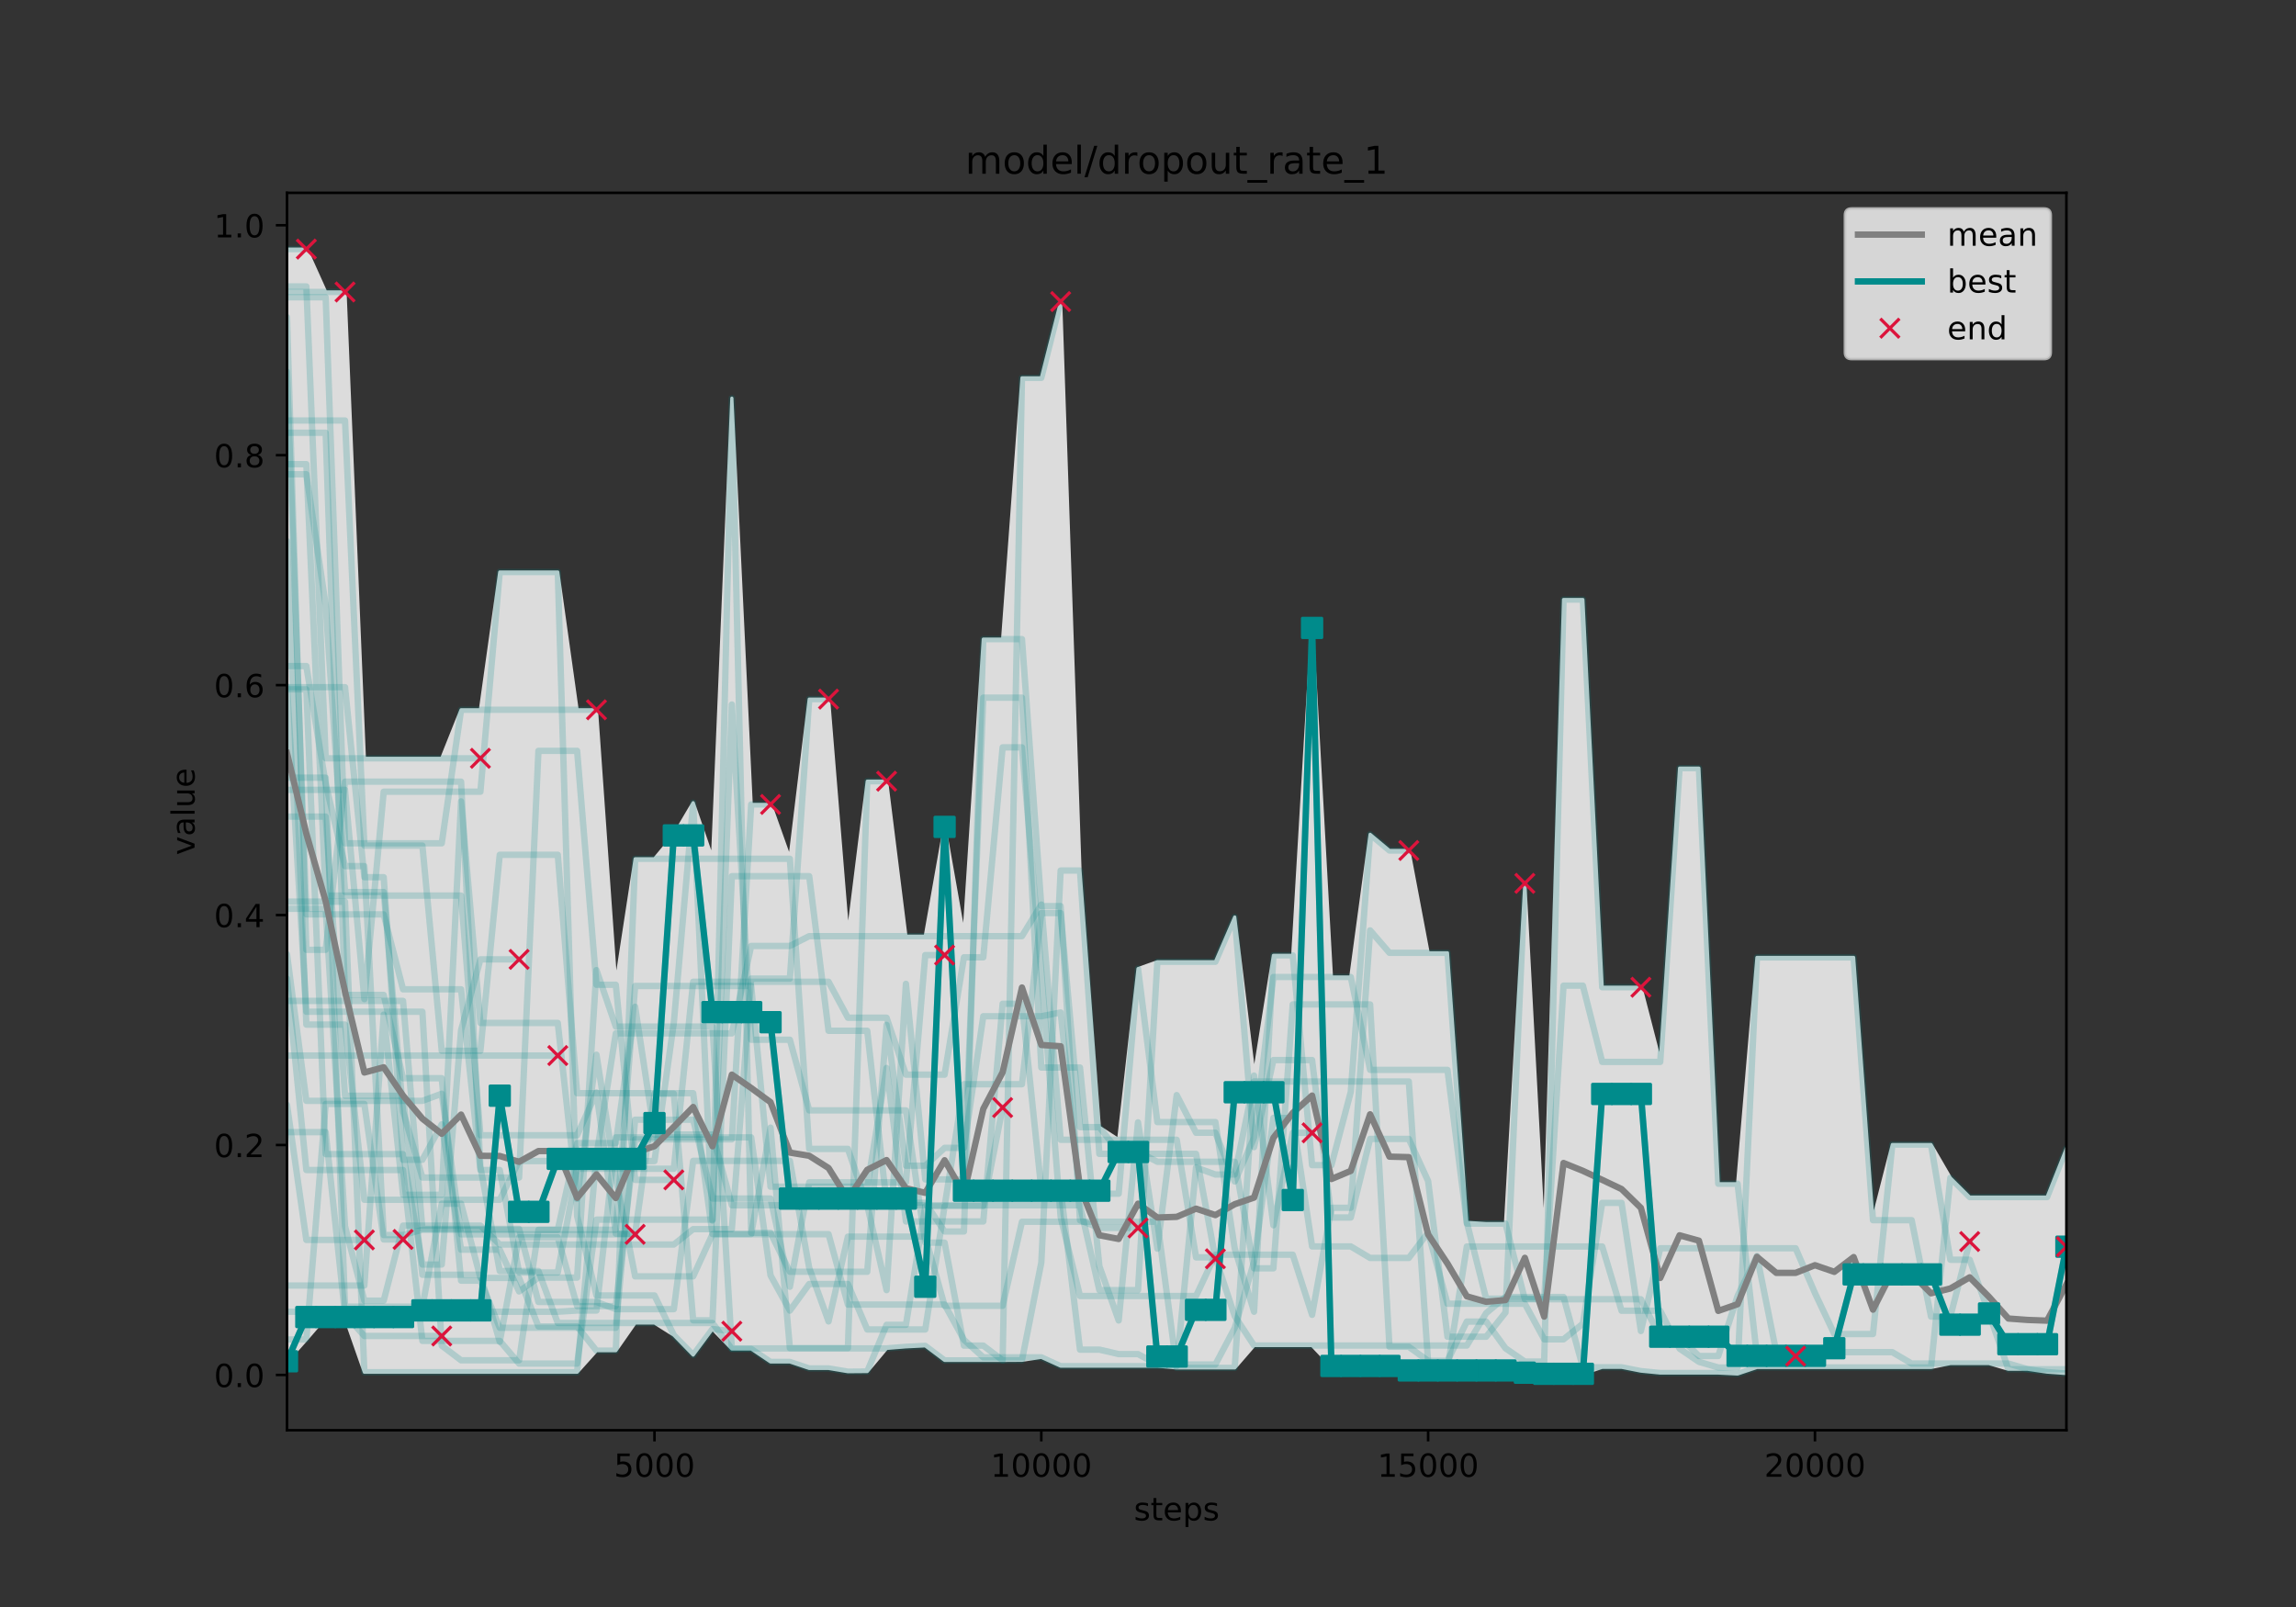 <?xml version="1.0" encoding="utf-8" standalone="no"?>
<!DOCTYPE svg PUBLIC "-//W3C//DTD SVG 1.1//EN"
  "http://www.w3.org/Graphics/SVG/1.1/DTD/svg11.dtd">
<!-- Created with matplotlib (https://matplotlib.org/) -->
<svg height="504pt" version="1.1" viewBox="0 0 720 504" width="720pt" xmlns="http://www.w3.org/2000/svg" xmlns:xlink="http://www.w3.org/1999/xlink">
 <rect x="0" y="0" width="720" height="504" fill="#333333" stroke="none"/>
 <defs>
  <style type="text/css">
*{stroke-linecap:butt;stroke-linejoin:round;}
  </style>
 </defs>
 <g id="figure_1">
  <g id="patch_1">
   <path d="M 0 504 
L 720 504 
L 720 0 
L 0 0 
z
" style="fill:none;"/>
  </g>
  <g id="axes_1">
   <g id="patch_2">
    <path d="M 90 448.56 
L 648 448.56 
L 648 60.48 
L 90 60.48 
z
" style="fill:none;"/>
   </g>
   <g id="PolyCollection_1">
    <defs>
     <path d="M 90 -425.88 
L 90 -77.065 
L 96.065 -83.899 
L 102.13 -90.939 
L 108.196 -90.939 
L 114.261 -73.63 
L 120.326 -73.63 
L 126.391 -73.63 
L 132.457 -73.63 
L 138.522 -73.63 
L 144.587 -73.63 
L 150.652 -73.63 
L 156.717 -73.63 
L 162.783 -73.63 
L 168.848 -73.63 
L 174.913 -73.63 
L 180.978 -73.63 
L 187.043 -80.387 
L 193.109 -80.387 
L 199.174 -89.077 
L 205.239 -89.077 
L 211.304 -85.244 
L 217.37 -79.012 
L 223.435 -87.178 
L 229.5 -80.929 
L 235.565 -80.929 
L 241.63 -76.855 
L 247.696 -76.855 
L 253.761 -74.818 
L 259.826 -74.818 
L 265.891 -73.799 
L 271.957 -73.847 
L 278.022 -81.102 
L 284.087 -81.593 
L 290.152 -81.896 
L 296.217 -77.338 
L 302.283 -77.338 
L 308.348 -77.338 
L 314.413 -77.338 
L 320.478 -77.379 
L 326.543 -78.298 
L 332.609 -75.539 
L 338.674 -75.539 
L 344.739 -75.539 
L 350.804 -75.539 
L 356.87 -75.539 
L 362.935 -75.539 
L 369 -74.988 
L 375.065 -74.988 
L 381.13 -74.988 
L 387.196 -74.988 
L 393.261 -82 
L 399.326 -82 
L 405.391 -82 
L 411.457 -82 
L 417.522 -75.596 
L 423.587 -75.596 
L 429.652 -75.596 
L 435.717 -75.596 
L 441.783 -74.188 
L 447.848 -74.188 
L 453.913 -74.188 
L 459.978 -74.188 
L 466.043 -74.188 
L 472.109 -74.188 
L 478.174 -73.484 
L 484.239 -73.132 
L 490.304 -73.132 
L 496.37 -73.132 
L 502.435 -75.177 
L 508.5 -75.177 
L 514.565 -73.979 
L 520.63 -73.38 
L 526.696 -73.38 
L 532.761 -73.38 
L 538.826 -73.38 
L 544.891 -73.08 
L 550.957 -75.123 
L 557.022 -75.123 
L 563.087 -75.123 
L 569.152 -75.123 
L 575.217 -75.123 
L 581.283 -75.123 
L 587.348 -75.123 
L 593.413 -75.123 
L 599.478 -75.123 
L 605.543 -75.123 
L 611.609 -76.351 
L 617.674 -76.351 
L 623.739 -76.351 
L 629.804 -74.564 
L 635.87 -74.564 
L 641.935 -73.673 
L 648 -73.227 
L 648 -143.846 
L 648 -143.846 
L 641.935 -128.558 
L 635.87 -128.558 
L 629.804 -128.558 
L 623.739 -128.558 
L 617.674 -128.558 
L 611.609 -134.595 
L 605.543 -145.044 
L 599.478 -145.044 
L 593.413 -145.044 
L 587.348 -121.318 
L 581.283 -203.731 
L 575.217 -203.731 
L 569.152 -203.731 
L 563.087 -203.731 
L 557.022 -203.731 
L 550.957 -203.731 
L 544.891 -132.749 
L 538.826 -132.749 
L 532.761 -263.096 
L 526.696 -263.096 
L 520.63 -170.958 
L 514.565 -194.378 
L 508.5 -194.378 
L 502.435 -194.378 
L 496.37 -315.976 
L 490.304 -315.976 
L 484.239 -113.066 
L 478.174 -226.957 
L 472.109 -120.248 
L 466.043 -120.248 
L 459.978 -120.62 
L 453.913 -205.177 
L 447.848 -205.177 
L 441.783 -237.265 
L 435.717 -237.265 
L 429.652 -242.343 
L 423.587 -197.586 
L 417.522 -197.586 
L 411.457 -307.062 
L 405.391 -204.379 
L 399.326 -204.379 
L 393.261 -166.671 
L 387.196 -216.402 
L 381.13 -202.367 
L 375.065 -202.367 
L 369 -202.367 
L 362.935 -202.367 
L 356.87 -200.212 
L 350.804 -146.54 
L 344.739 -150.499 
L 338.674 -230.969 
L 332.609 -409.425 
L 326.543 -385.499 
L 320.478 -385.499 
L 314.413 -303.549 
L 308.348 -303.549 
L 302.283 -210.401 
L 296.217 -244.664 
L 290.152 -210.401 
L 284.087 -210.401 
L 278.022 -258.999 
L 271.957 -258.999 
L 265.891 -210.401 
L 259.826 -284.741 
L 253.761 -284.741 
L 247.696 -234.655 
L 241.63 -251.708 
L 235.565 -251.708 
L 229.5 -379.123 
L 223.435 -234.655 
L 217.37 -252.253 
L 211.304 -241.988 
L 205.239 -234.655 
L 199.174 -234.655 
L 193.109 -195.146 
L 187.043 -281.389 
L 180.978 -281.389 
L 174.913 -324.601 
L 168.848 -324.601 
L 162.783 -324.601 
L 156.717 -324.601 
L 150.652 -281.389 
L 144.587 -281.389 
L 138.522 -266.177 
L 132.457 -266.177 
L 126.391 -266.177 
L 120.326 -266.177 
L 114.261 -266.177 
L 108.196 -412.428 
L 102.13 -412.428 
L 96.065 -425.88 
L 90 -425.88 
z
" id="m92286975b9" style="stroke:#dcdcdc;"/>
    </defs>
    <g clip-path="url(#p663dfacd8a)">
     <use style="fill:#dcdcdc;stroke:#dcdcdc;" x="0" xlink:href="#m92286975b9" y="504"/>
    </g>
   </g>
   <g id="matplotlib.axis_1">
    <g id="xtick_1">
     <g id="line2d_1">
      <defs>
       <path d="M 0 0 
L 0 3.5 
" id="m543361eb49" style="stroke:#000000;stroke-width:0.8;"/>
      </defs>
      <g>
       <use style="stroke:#000000;stroke-width:0.8;" x="205.239" xlink:href="#m543361eb49" y="448.56"/>
      </g>
     </g>
     <g id="text_1">
      <!-- 5000 -->
      <defs>
       <path d="M 10.797 72.906 
L 49.516 72.906 
L 49.516 64.594 
L 19.828 64.594 
L 19.828 46.734 
Q 21.969 47.469 24.109 47.828 
Q 26.266 48.188 28.422 48.188 
Q 40.625 48.188 47.75 41.5 
Q 54.891 34.812 54.891 23.391 
Q 54.891 11.625 47.562 5.094 
Q 40.234 -1.422 26.906 -1.422 
Q 22.312 -1.422 17.547 -0.641 
Q 12.797 0.141 7.719 1.703 
L 7.719 11.625 
Q 12.109 9.234 16.797 8.062 
Q 21.484 6.891 26.703 6.891 
Q 35.156 6.891 40.078 11.328 
Q 45.016 15.766 45.016 23.391 
Q 45.016 31 40.078 35.438 
Q 35.156 39.891 26.703 39.891 
Q 22.75 39.891 18.812 39.016 
Q 14.891 38.141 10.797 36.281 
z
" id="DejaVuSans-53"/>
       <path d="M 31.781 66.406 
Q 24.172 66.406 20.328 58.906 
Q 16.5 51.422 16.5 36.375 
Q 16.5 21.391 20.328 13.891 
Q 24.172 6.391 31.781 6.391 
Q 39.453 6.391 43.281 13.891 
Q 47.125 21.391 47.125 36.375 
Q 47.125 51.422 43.281 58.906 
Q 39.453 66.406 31.781 66.406 
z
M 31.781 74.219 
Q 44.047 74.219 50.516 64.516 
Q 56.984 54.828 56.984 36.375 
Q 56.984 17.969 50.516 8.266 
Q 44.047 -1.422 31.781 -1.422 
Q 19.531 -1.422 13.062 8.266 
Q 6.594 17.969 6.594 36.375 
Q 6.594 54.828 13.062 64.516 
Q 19.531 74.219 31.781 74.219 
z
" id="DejaVuSans-48"/>
      </defs>
      <g transform="translate(192.514 463.158)scale(0.1 -0.1)">
       <use xlink:href="#DejaVuSans-53"/>
       <use x="63.623" xlink:href="#DejaVuSans-48"/>
       <use x="127.246" xlink:href="#DejaVuSans-48"/>
       <use x="190.869" xlink:href="#DejaVuSans-48"/>
      </g>
     </g>
    </g>
    <g id="xtick_2">
     <g id="line2d_2">
      <g>
       <use style="stroke:#000000;stroke-width:0.8;" x="326.543" xlink:href="#m543361eb49" y="448.56"/>
      </g>
     </g>
     <g id="text_2">
      <!-- 10000 -->
      <defs>
       <path d="M 12.406 8.297 
L 28.516 8.297 
L 28.516 63.922 
L 10.984 60.406 
L 10.984 69.391 
L 28.422 72.906 
L 38.281 72.906 
L 38.281 8.297 
L 54.391 8.297 
L 54.391 0 
L 12.406 0 
z
" id="DejaVuSans-49"/>
      </defs>
      <g transform="translate(310.637 463.158)scale(0.1 -0.1)">
       <use xlink:href="#DejaVuSans-49"/>
       <use x="63.623" xlink:href="#DejaVuSans-48"/>
       <use x="127.246" xlink:href="#DejaVuSans-48"/>
       <use x="190.869" xlink:href="#DejaVuSans-48"/>
       <use x="254.492" xlink:href="#DejaVuSans-48"/>
      </g>
     </g>
    </g>
    <g id="xtick_3">
     <g id="line2d_3">
      <g>
       <use style="stroke:#000000;stroke-width:0.8;" x="447.848" xlink:href="#m543361eb49" y="448.56"/>
      </g>
     </g>
     <g id="text_3">
      <!-- 15000 -->
      <g transform="translate(431.942 463.158)scale(0.1 -0.1)">
       <use xlink:href="#DejaVuSans-49"/>
       <use x="63.623" xlink:href="#DejaVuSans-53"/>
       <use x="127.246" xlink:href="#DejaVuSans-48"/>
       <use x="190.869" xlink:href="#DejaVuSans-48"/>
       <use x="254.492" xlink:href="#DejaVuSans-48"/>
      </g>
     </g>
    </g>
    <g id="xtick_4">
     <g id="line2d_4">
      <g>
       <use style="stroke:#000000;stroke-width:0.8;" x="569.152" xlink:href="#m543361eb49" y="448.56"/>
      </g>
     </g>
     <g id="text_4">
      <!-- 20000 -->
      <defs>
       <path d="M 19.188 8.297 
L 53.609 8.297 
L 53.609 0 
L 7.328 0 
L 7.328 8.297 
Q 12.938 14.109 22.625 23.891 
Q 32.328 33.688 34.812 36.531 
Q 39.547 41.844 41.422 45.531 
Q 43.312 49.219 43.312 52.781 
Q 43.312 58.594 39.234 62.25 
Q 35.156 65.922 28.609 65.922 
Q 23.969 65.922 18.812 64.312 
Q 13.672 62.703 7.812 59.422 
L 7.812 69.391 
Q 13.766 71.781 18.938 73 
Q 24.125 74.219 28.422 74.219 
Q 39.75 74.219 46.484 68.547 
Q 53.219 62.891 53.219 53.422 
Q 53.219 48.922 51.531 44.891 
Q 49.859 40.875 45.406 35.406 
Q 44.188 33.984 37.641 27.219 
Q 31.109 20.453 19.188 8.297 
z
" id="DejaVuSans-50"/>
      </defs>
      <g transform="translate(553.246 463.158)scale(0.1 -0.1)">
       <use xlink:href="#DejaVuSans-50"/>
       <use x="63.623" xlink:href="#DejaVuSans-48"/>
       <use x="127.246" xlink:href="#DejaVuSans-48"/>
       <use x="190.869" xlink:href="#DejaVuSans-48"/>
       <use x="254.492" xlink:href="#DejaVuSans-48"/>
      </g>
     </g>
    </g>
    <g id="text_5">
     <!-- steps -->
     <defs>
      <path d="M 44.281 53.078 
L 44.281 44.578 
Q 40.484 46.531 36.375 47.5 
Q 32.281 48.484 27.875 48.484 
Q 21.188 48.484 17.844 46.438 
Q 14.5 44.391 14.5 40.281 
Q 14.5 37.156 16.891 35.375 
Q 19.281 33.594 26.516 31.984 
L 29.594 31.297 
Q 39.156 29.25 43.188 25.516 
Q 47.219 21.781 47.219 15.094 
Q 47.219 7.469 41.188 3.016 
Q 35.156 -1.422 24.609 -1.422 
Q 20.219 -1.422 15.453 -0.562 
Q 10.688 0.297 5.422 2 
L 5.422 11.281 
Q 10.406 8.688 15.234 7.391 
Q 20.062 6.109 24.812 6.109 
Q 31.156 6.109 34.562 8.281 
Q 37.984 10.453 37.984 14.406 
Q 37.984 18.062 35.516 20.016 
Q 33.062 21.969 24.703 23.781 
L 21.578 24.516 
Q 13.234 26.266 9.516 29.906 
Q 5.812 33.547 5.812 39.891 
Q 5.812 47.609 11.281 51.797 
Q 16.75 56 26.812 56 
Q 31.781 56 36.172 55.266 
Q 40.578 54.547 44.281 53.078 
z
" id="DejaVuSans-115"/>
      <path d="M 18.312 70.219 
L 18.312 54.688 
L 36.812 54.688 
L 36.812 47.703 
L 18.312 47.703 
L 18.312 18.016 
Q 18.312 11.328 20.141 9.422 
Q 21.969 7.516 27.594 7.516 
L 36.812 7.516 
L 36.812 0 
L 27.594 0 
Q 17.188 0 13.234 3.875 
Q 9.281 7.766 9.281 18.016 
L 9.281 47.703 
L 2.688 47.703 
L 2.688 54.688 
L 9.281 54.688 
L 9.281 70.219 
z
" id="DejaVuSans-116"/>
      <path d="M 56.203 29.594 
L 56.203 25.203 
L 14.891 25.203 
Q 15.484 15.922 20.484 11.062 
Q 25.484 6.203 34.422 6.203 
Q 39.594 6.203 44.453 7.469 
Q 49.312 8.734 54.109 11.281 
L 54.109 2.781 
Q 49.266 0.734 44.188 -0.344 
Q 39.109 -1.422 33.891 -1.422 
Q 20.797 -1.422 13.156 6.188 
Q 5.516 13.812 5.516 26.812 
Q 5.516 40.234 12.766 48.109 
Q 20.016 56 32.328 56 
Q 43.359 56 49.781 48.891 
Q 56.203 41.797 56.203 29.594 
z
M 47.219 32.234 
Q 47.125 39.594 43.094 43.984 
Q 39.062 48.391 32.422 48.391 
Q 24.906 48.391 20.391 44.141 
Q 15.875 39.891 15.188 32.172 
z
" id="DejaVuSans-101"/>
      <path d="M 18.109 8.203 
L 18.109 -20.797 
L 9.078 -20.797 
L 9.078 54.688 
L 18.109 54.688 
L 18.109 46.391 
Q 20.953 51.266 25.266 53.625 
Q 29.594 56 35.594 56 
Q 45.562 56 51.781 48.094 
Q 58.016 40.188 58.016 27.297 
Q 58.016 14.406 51.781 6.484 
Q 45.562 -1.422 35.594 -1.422 
Q 29.594 -1.422 25.266 0.953 
Q 20.953 3.328 18.109 8.203 
z
M 48.688 27.297 
Q 48.688 37.203 44.609 42.844 
Q 40.531 48.484 33.406 48.484 
Q 26.266 48.484 22.188 42.844 
Q 18.109 37.203 18.109 27.297 
Q 18.109 17.391 22.188 11.75 
Q 26.266 6.109 33.406 6.109 
Q 40.531 6.109 44.609 11.75 
Q 48.688 17.391 48.688 27.297 
z
" id="DejaVuSans-112"/>
     </defs>
     <g transform="translate(355.58 476.837)scale(0.1 -0.1)">
      <use xlink:href="#DejaVuSans-115"/>
      <use x="52.1" xlink:href="#DejaVuSans-116"/>
      <use x="91.309" xlink:href="#DejaVuSans-101"/>
      <use x="152.832" xlink:href="#DejaVuSans-112"/>
      <use x="216.309" xlink:href="#DejaVuSans-115"/>
     </g>
    </g>
   </g>
   <g id="matplotlib.axis_2">
    <g id="ytick_1">
     <g id="line2d_5">
      <defs>
       <path d="M 0 0 
L -3.5 0 
" id="mb2f33722e9" style="stroke:#000000;stroke-width:0.8;"/>
      </defs>
      <g>
       <use style="stroke:#000000;stroke-width:0.8;" x="90" xlink:href="#mb2f33722e9" y="431.22"/>
      </g>
     </g>
     <g id="text_6">
      <!-- 0.0 -->
      <defs>
       <path d="M 10.688 12.406 
L 21 12.406 
L 21 0 
L 10.688 0 
z
" id="DejaVuSans-46"/>
      </defs>
      <g transform="translate(67.097 435.019)scale(0.1 -0.1)">
       <use xlink:href="#DejaVuSans-48"/>
       <use x="63.623" xlink:href="#DejaVuSans-46"/>
       <use x="95.41" xlink:href="#DejaVuSans-48"/>
      </g>
     </g>
    </g>
    <g id="ytick_2">
     <g id="line2d_6">
      <g>
       <use style="stroke:#000000;stroke-width:0.8;" x="90" xlink:href="#mb2f33722e9" y="359.106"/>
      </g>
     </g>
     <g id="text_7">
      <!-- 0.2 -->
      <g transform="translate(67.097 362.905)scale(0.1 -0.1)">
       <use xlink:href="#DejaVuSans-48"/>
       <use x="63.623" xlink:href="#DejaVuSans-46"/>
       <use x="95.41" xlink:href="#DejaVuSans-50"/>
      </g>
     </g>
    </g>
    <g id="ytick_3">
     <g id="line2d_7">
      <g>
       <use style="stroke:#000000;stroke-width:0.8;" x="90" xlink:href="#mb2f33722e9" y="286.991"/>
      </g>
     </g>
     <g id="text_8">
      <!-- 0.4 -->
      <defs>
       <path d="M 37.797 64.312 
L 12.891 25.391 
L 37.797 25.391 
z
M 35.203 72.906 
L 47.609 72.906 
L 47.609 25.391 
L 58.016 25.391 
L 58.016 17.188 
L 47.609 17.188 
L 47.609 0 
L 37.797 0 
L 37.797 17.188 
L 4.891 17.188 
L 4.891 26.703 
z
" id="DejaVuSans-52"/>
      </defs>
      <g transform="translate(67.097 290.791)scale(0.1 -0.1)">
       <use xlink:href="#DejaVuSans-48"/>
       <use x="63.623" xlink:href="#DejaVuSans-46"/>
       <use x="95.41" xlink:href="#DejaVuSans-52"/>
      </g>
     </g>
    </g>
    <g id="ytick_4">
     <g id="line2d_8">
      <g>
       <use style="stroke:#000000;stroke-width:0.8;" x="90" xlink:href="#mb2f33722e9" y="214.877"/>
      </g>
     </g>
     <g id="text_9">
      <!-- 0.6 -->
      <defs>
       <path d="M 33.016 40.375 
Q 26.375 40.375 22.484 35.828 
Q 18.609 31.297 18.609 23.391 
Q 18.609 15.531 22.484 10.953 
Q 26.375 6.391 33.016 6.391 
Q 39.656 6.391 43.531 10.953 
Q 47.406 15.531 47.406 23.391 
Q 47.406 31.297 43.531 35.828 
Q 39.656 40.375 33.016 40.375 
z
M 52.594 71.297 
L 52.594 62.312 
Q 48.875 64.062 45.094 64.984 
Q 41.312 65.922 37.594 65.922 
Q 27.828 65.922 22.672 59.328 
Q 17.531 52.734 16.797 39.406 
Q 19.672 43.656 24.016 45.922 
Q 28.375 48.188 33.594 48.188 
Q 44.578 48.188 50.953 41.516 
Q 57.328 34.859 57.328 23.391 
Q 57.328 12.156 50.688 5.359 
Q 44.047 -1.422 33.016 -1.422 
Q 20.359 -1.422 13.672 8.266 
Q 6.984 17.969 6.984 36.375 
Q 6.984 53.656 15.188 63.938 
Q 23.391 74.219 37.203 74.219 
Q 40.922 74.219 44.703 73.484 
Q 48.484 72.75 52.594 71.297 
z
" id="DejaVuSans-54"/>
      </defs>
      <g transform="translate(67.097 218.677)scale(0.1 -0.1)">
       <use xlink:href="#DejaVuSans-48"/>
       <use x="63.623" xlink:href="#DejaVuSans-46"/>
       <use x="95.41" xlink:href="#DejaVuSans-54"/>
      </g>
     </g>
    </g>
    <g id="ytick_5">
     <g id="line2d_9">
      <g>
       <use style="stroke:#000000;stroke-width:0.8;" x="90" xlink:href="#mb2f33722e9" y="142.763"/>
      </g>
     </g>
     <g id="text_10">
      <!-- 0.8 -->
      <defs>
       <path d="M 31.781 34.625 
Q 24.75 34.625 20.719 30.859 
Q 16.703 27.094 16.703 20.516 
Q 16.703 13.922 20.719 10.156 
Q 24.75 6.391 31.781 6.391 
Q 38.812 6.391 42.859 10.172 
Q 46.922 13.969 46.922 20.516 
Q 46.922 27.094 42.891 30.859 
Q 38.875 34.625 31.781 34.625 
z
M 21.922 38.812 
Q 15.578 40.375 12.031 44.719 
Q 8.5 49.078 8.5 55.328 
Q 8.5 64.062 14.719 69.141 
Q 20.953 74.219 31.781 74.219 
Q 42.672 74.219 48.875 69.141 
Q 55.078 64.062 55.078 55.328 
Q 55.078 49.078 51.531 44.719 
Q 48 40.375 41.703 38.812 
Q 48.828 37.156 52.797 32.312 
Q 56.781 27.484 56.781 20.516 
Q 56.781 9.906 50.312 4.234 
Q 43.844 -1.422 31.781 -1.422 
Q 19.734 -1.422 13.25 4.234 
Q 6.781 9.906 6.781 20.516 
Q 6.781 27.484 10.781 32.312 
Q 14.797 37.156 21.922 38.812 
z
M 18.312 54.391 
Q 18.312 48.734 21.844 45.562 
Q 25.391 42.391 31.781 42.391 
Q 38.141 42.391 41.719 45.562 
Q 45.312 48.734 45.312 54.391 
Q 45.312 60.062 41.719 63.234 
Q 38.141 66.406 31.781 66.406 
Q 25.391 66.406 21.844 63.234 
Q 18.312 60.062 18.312 54.391 
z
" id="DejaVuSans-56"/>
      </defs>
      <g transform="translate(67.097 146.563)scale(0.1 -0.1)">
       <use xlink:href="#DejaVuSans-48"/>
       <use x="63.623" xlink:href="#DejaVuSans-46"/>
       <use x="95.41" xlink:href="#DejaVuSans-56"/>
      </g>
     </g>
    </g>
    <g id="ytick_6">
     <g id="line2d_10">
      <g>
       <use style="stroke:#000000;stroke-width:0.8;" x="90" xlink:href="#mb2f33722e9" y="70.649"/>
      </g>
     </g>
     <g id="text_11">
      <!-- 1.0 -->
      <g transform="translate(67.097 74.449)scale(0.1 -0.1)">
       <use xlink:href="#DejaVuSans-49"/>
       <use x="63.623" xlink:href="#DejaVuSans-46"/>
       <use x="95.41" xlink:href="#DejaVuSans-48"/>
      </g>
     </g>
    </g>
    <g id="text_12">
     <!-- value -->
     <defs>
      <path d="M 2.984 54.688 
L 12.5 54.688 
L 29.594 8.797 
L 46.688 54.688 
L 56.203 54.688 
L 35.688 0 
L 23.484 0 
z
" id="DejaVuSans-118"/>
      <path d="M 34.281 27.484 
Q 23.391 27.484 19.188 25 
Q 14.984 22.516 14.984 16.5 
Q 14.984 11.719 18.141 8.906 
Q 21.297 6.109 26.703 6.109 
Q 34.188 6.109 38.703 11.406 
Q 43.219 16.703 43.219 25.484 
L 43.219 27.484 
z
M 52.203 31.203 
L 52.203 0 
L 43.219 0 
L 43.219 8.297 
Q 40.141 3.328 35.547 0.953 
Q 30.953 -1.422 24.312 -1.422 
Q 15.922 -1.422 10.953 3.297 
Q 6 8.016 6 15.922 
Q 6 25.141 12.172 29.828 
Q 18.359 34.516 30.609 34.516 
L 43.219 34.516 
L 43.219 35.406 
Q 43.219 41.609 39.141 45 
Q 35.062 48.391 27.688 48.391 
Q 23 48.391 18.547 47.266 
Q 14.109 46.141 10.016 43.891 
L 10.016 52.203 
Q 14.938 54.109 19.578 55.047 
Q 24.219 56 28.609 56 
Q 40.484 56 46.344 49.844 
Q 52.203 43.703 52.203 31.203 
z
" id="DejaVuSans-97"/>
      <path d="M 9.422 75.984 
L 18.406 75.984 
L 18.406 0 
L 9.422 0 
z
" id="DejaVuSans-108"/>
      <path d="M 8.5 21.578 
L 8.5 54.688 
L 17.484 54.688 
L 17.484 21.922 
Q 17.484 14.156 20.5 10.266 
Q 23.531 6.391 29.594 6.391 
Q 36.859 6.391 41.078 11.031 
Q 45.312 15.672 45.312 23.688 
L 45.312 54.688 
L 54.297 54.688 
L 54.297 0 
L 45.312 0 
L 45.312 8.406 
Q 42.047 3.422 37.719 1 
Q 33.406 -1.422 27.688 -1.422 
Q 18.266 -1.422 13.375 4.438 
Q 8.5 10.297 8.5 21.578 
z
M 31.109 56 
z
" id="DejaVuSans-117"/>
     </defs>
     <g transform="translate(61.017 268.178)rotate(-90)scale(0.1 -0.1)">
      <use xlink:href="#DejaVuSans-118"/>
      <use x="59.18" xlink:href="#DejaVuSans-97"/>
      <use x="120.459" xlink:href="#DejaVuSans-108"/>
      <use x="148.242" xlink:href="#DejaVuSans-117"/>
      <use x="211.621" xlink:href="#DejaVuSans-101"/>
     </g>
    </g>
   </g>
   <g id="line2d_11">
    <path clip-path="url(#p663dfacd8a)" d="M 90 89.841 
L 96.065 89.841 
L 102.13 237.823 
L 108.196 237.823 
L 114.261 237.823 
L 120.326 237.823 
L 126.391 237.823 
L 132.457 237.823 
L 138.522 237.823 
L 144.587 237.823 
L 150.652 237.823 
" style="fill:none;stroke:#008b8b;stroke-linecap:round;stroke-opacity:0.2;stroke-width:2;"/>
   </g>
   <g id="line2d_12">
    <path clip-path="url(#p663dfacd8a)" d="M 90 215.297 
L 96.065 317.305 
L 102.13 317.305 
L 108.196 317.305 
L 114.261 317.305 
L 120.326 317.305 
L 126.391 317.305 
L 132.457 317.305 
L 138.522 422.031 
L 144.587 426.625 
L 150.652 426.625 
L 156.717 426.625 
L 162.783 426.625 
L 168.848 385.698 
L 174.913 385.698 
L 180.978 358.508 
L 187.043 358.508 
L 193.109 358.508 
L 199.174 315.749 
L 205.239 355.815 
L 211.304 355.815 
L 217.37 355.815 
L 223.435 355.815 
L 229.5 378.016 
L 235.565 378.016 
L 241.63 378.016 
L 247.696 378.016 
L 253.761 378.016 
L 259.826 378.016 
L 265.891 378.016 
L 271.957 378.016 
L 278.022 378.016 
L 284.087 378.016 
L 290.152 378.016 
L 296.217 378.016 
L 302.283 378.016 
L 308.348 378.016 
L 314.413 378.016 
L 320.478 378.016 
L 326.543 378.016 
L 332.609 378.016 
L 338.674 378.016 
L 344.739 404.618 
L 350.804 404.618 
L 356.87 404.618 
L 362.935 301.633 
L 369 301.633 
L 375.065 301.633 
L 381.13 301.633 
L 387.196 287.598 
L 393.261 359.779 
L 399.326 332.46 
L 405.391 332.46 
L 411.457 332.46 
L 417.522 381.84 
L 423.587 381.84 
L 429.652 357.195 
L 435.717 357.195 
L 441.783 357.195 
L 447.848 370.426 
L 453.913 419.234 
L 459.978 419.234 
L 466.043 419.234 
L 472.109 411.628 
L 478.174 277.043 
" style="fill:none;stroke:#008b8b;stroke-linecap:round;stroke-opacity:0.2;stroke-width:2;"/>
   </g>
   <g id="line2d_13">
    <path clip-path="url(#p663dfacd8a)" d="M 90 282.787 
L 96.065 282.787 
L 102.13 282.787 
L 108.196 282.787 
L 114.261 430.37 
L 120.326 430.37 
L 126.391 430.37 
L 132.457 430.37 
L 138.522 430.37 
L 144.587 430.37 
L 150.652 430.37 
L 156.717 430.37 
L 162.783 430.37 
L 168.848 430.37 
L 174.913 430.37 
L 180.978 430.37 
L 187.043 362.463 
L 193.109 324.101 
L 199.174 324.101 
L 205.239 324.101 
L 211.304 324.101 
L 217.37 324.101 
L 223.435 324.101 
L 229.5 324.101 
L 235.565 296.673 
L 241.63 296.673 
L 247.696 296.673 
L 253.761 293.599 
L 259.826 293.599 
L 265.891 293.599 
L 271.957 293.599 
L 278.022 293.599 
L 284.087 293.599 
L 290.152 293.599 
L 296.217 293.599 
L 302.283 293.599 
L 308.348 293.599 
L 314.413 293.599 
L 320.478 293.599 
L 326.543 283.7 
L 332.609 357.46 
L 338.674 357.46 
L 344.739 357.46 
L 350.804 357.46 
L 356.87 357.46 
L 362.935 357.46 
L 369 357.46 
L 375.065 394.34 
L 381.13 394.34 
L 387.196 412.78 
L 393.261 422 
L 399.326 422 
L 405.391 422 
L 411.457 422 
L 417.522 422 
L 423.587 422 
L 429.652 422 
L 435.717 422 
L 441.783 422 
L 447.848 422 
L 453.913 422 
L 459.978 422 
L 466.043 411.825 
L 472.109 406.767 
L 478.174 406.767 
L 484.239 406.767 
L 490.304 406.767 
L 496.37 428.823 
L 502.435 428.823 
L 508.5 428.823 
L 514.565 430.021 
L 520.63 430.62 
L 526.696 430.62 
L 532.761 430.62 
L 538.826 430.62 
L 544.891 430.92 
L 550.957 428.877 
L 557.022 428.877 
L 563.087 428.877 
L 569.152 428.877 
L 575.217 428.877 
L 581.283 428.877 
L 587.348 428.877 
L 593.413 428.877 
L 599.478 428.877 
L 605.543 428.877 
L 611.609 369.405 
L 617.674 375.442 
L 623.739 375.442 
L 629.804 375.442 
L 635.87 375.442 
L 641.935 375.442 
L 648 360.154 
" style="fill:none;stroke:#008b8b;stroke-linecap:round;stroke-opacity:0.2;stroke-width:2;"/>
   </g>
   <g id="line2d_14">
    <path clip-path="url(#p663dfacd8a)" d="M 90 135.727 
L 96.065 135.727 
L 102.13 135.727 
L 108.196 312.039 
L 114.261 312.039 
L 120.326 312.039 
L 126.391 338.161 
L 132.457 338.161 
L 138.522 338.161 
L 144.587 401.644 
L 150.652 401.644 
L 156.717 416.432 
L 162.783 416.432 
L 168.848 416.432 
L 174.913 416.432 
L 180.978 416.432 
L 187.043 416.432 
L 193.109 416.432 
L 199.174 351.161 
L 205.239 351.161 
L 211.304 351.161 
L 217.37 351.161 
L 223.435 375.905 
L 229.5 375.905 
L 235.565 375.905 
L 241.63 375.905 
L 247.696 403.562 
L 253.761 370.816 
L 259.826 370.816 
L 265.891 370.816 
L 271.957 370.816 
L 278.022 370.816 
L 284.087 370.816 
L 290.152 299.534 
L 296.217 299.534 
" style="fill:none;stroke:#008b8b;stroke-linecap:round;stroke-opacity:0.2;stroke-width:2;"/>
   </g>
   <g id="line2d_15">
    <path clip-path="url(#p663dfacd8a)" d="M 90 420.101 
L 96.065 420.101 
L 102.13 346.217 
L 108.196 346.217 
L 114.261 346.217 
L 120.326 388.718 
L 126.391 388.718 
" style="fill:none;stroke:#008b8b;stroke-linecap:round;stroke-opacity:0.2;stroke-width:2;"/>
   </g>
   <g id="line2d_16">
    <path clip-path="url(#p663dfacd8a)" d="M 90 99.473 
L 96.065 297.884 
L 102.13 297.884 
L 108.196 245.15 
L 114.261 245.15 
L 120.326 245.15 
L 126.391 245.15 
L 132.457 245.15 
L 138.522 245.15 
L 144.587 245.15 
L 150.652 366.032 
L 156.717 398.626 
L 162.783 398.626 
L 168.848 398.626 
L 174.913 414.923 
L 180.978 414.923 
L 187.043 414.923 
L 193.109 414.923 
L 199.174 414.923 
L 205.239 414.923 
L 211.304 414.923 
L 217.37 414.923 
L 223.435 414.923 
L 229.5 423.071 
L 235.565 423.071 
L 241.63 427.145 
L 247.696 427.145 
L 253.761 429.182 
L 259.826 429.182 
L 265.891 430.201 
L 271.957 430.153 
L 278.022 415.505 
L 284.087 415.505 
L 290.152 378.315 
L 296.217 378.315 
L 302.283 340.043 
L 308.348 340.043 
L 314.413 340.043 
L 320.478 340.043 
L 326.543 286.364 
L 332.609 286.364 
L 338.674 353.501 
L 344.739 353.501 
L 350.804 361.193 
L 356.87 361.193 
L 362.935 364.359 
L 369 364.359 
L 375.065 364.359 
L 381.13 364.359 
L 387.196 364.359 
L 393.261 397.789 
L 399.326 397.789 
L 405.391 315.021 
L 411.457 315.021 
L 417.522 315.021 
L 423.587 315.021 
L 429.652 315.021 
L 435.717 422.388 
L 441.783 422.388 
L 447.848 426.804 
L 453.913 426.804 
L 459.978 414.486 
L 466.043 414.486 
L 472.109 422.853 
L 478.174 427.036 
L 484.239 427.036 
L 490.304 188.024 
L 496.37 188.024 
L 502.435 309.622 
L 508.5 309.622 
L 514.565 309.622 
" style="fill:none;stroke:#008b8b;stroke-linecap:round;stroke-opacity:0.2;stroke-width:2;"/>
   </g>
   <g id="line2d_17">
    <path clip-path="url(#p663dfacd8a)" d="M 90 243.904 
L 96.065 243.904 
L 102.13 243.904 
L 108.196 409.809 
L 114.261 409.809 
L 120.326 409.809 
L 126.391 409.809 
L 132.457 409.809 
L 138.522 377.508 
L 144.587 377.508 
L 150.652 400.794 
L 156.717 400.794 
L 162.783 400.794 
L 168.848 416.007 
L 174.913 416.007 
L 180.978 416.007 
L 187.043 423.613 
L 193.109 423.613 
L 199.174 269.345 
L 205.239 269.345 
L 211.304 269.345 
L 217.37 269.345 
L 223.435 269.345 
L 229.5 269.345 
L 235.565 269.345 
L 241.63 269.345 
L 247.696 269.345 
L 253.761 360.32 
L 259.826 360.32 
L 265.891 360.32 
L 271.957 378.02 
L 278.022 404.62 
L 284.087 308.559 
L 290.152 369.889 
L 296.217 369.889 
L 302.283 369.889 
L 308.348 218.807 
L 314.413 218.807 
L 320.478 218.807 
L 326.543 334.808 
L 332.609 334.808 
L 338.674 334.808 
L 344.739 397.064 
L 350.804 414.142 
L 356.87 352 
L 362.935 391.61 
L 369 343.456 
L 375.065 355.257 
L 381.13 355.257 
L 387.196 370.539 
L 393.261 356.791 
L 399.326 306.414 
L 405.391 306.414 
L 411.457 306.414 
L 417.522 306.414 
L 423.587 306.414 
L 429.652 335.54 
L 435.717 335.54 
L 441.783 335.54 
L 447.848 335.54 
L 453.913 335.54 
L 459.978 383.38 
L 466.043 407.3 
L 472.109 407.3 
L 478.174 407.3 
L 484.239 407.3 
L 490.304 309.127 
L 496.37 309.127 
L 502.435 333.042 
L 508.5 333.042 
L 514.565 333.042 
L 520.63 333.042 
L 526.696 240.904 
L 532.761 240.904 
L 538.826 371.251 
L 544.891 371.251 
L 550.957 425.314 
L 557.022 425.314 
L 563.087 425.314 
" style="fill:none;stroke:#008b8b;stroke-linecap:round;stroke-opacity:0.2;stroke-width:2;"/>
   </g>
   <g id="line2d_18">
    <path clip-path="url(#p663dfacd8a)" d="M 90 216.187 
L 96.065 216.187 
L 102.13 361.969 
L 108.196 361.969 
L 114.261 361.969 
L 120.326 361.969 
L 126.391 361.969 
L 132.457 396.594 
L 138.522 396.594 
L 144.587 323.114 
L 150.652 300.884 
L 156.717 300.884 
L 162.783 300.884 
" style="fill:none;stroke:#008b8b;stroke-linecap:round;stroke-opacity:0.2;stroke-width:2;"/>
   </g>
   <g id="line2d_19">
    <path clip-path="url(#p663dfacd8a)" d="M 90 91.572 
L 96.065 91.572 
L 102.13 91.572 
L 108.196 91.572 
" style="fill:none;stroke:#008b8b;stroke-linecap:round;stroke-opacity:0.2;stroke-width:2;"/>
   </g>
   <g id="line2d_20">
    <path clip-path="url(#p663dfacd8a)" d="M 90 355.07 
L 96.065 355.07 
L 102.13 355.07 
L 108.196 412.29 
L 114.261 419.001 
L 120.326 419.001 
L 126.391 419.001 
L 132.457 419.001 
L 138.522 419.001 
" style="fill:none;stroke:#008b8b;stroke-linecap:round;stroke-opacity:0.2;stroke-width:2;"/>
   </g>
   <g id="line2d_21">
    <path clip-path="url(#p663dfacd8a)" d="M 90 411.392 
L 96.065 411.392 
L 102.13 411.392 
L 108.196 411.392 
L 114.261 411.392 
L 120.326 411.392 
L 126.391 411.392 
L 132.457 411.392 
L 138.522 411.392 
L 144.587 411.392 
L 150.652 411.392 
L 156.717 411.392 
L 162.783 411.392 
L 168.848 411.392 
L 174.913 411.392 
L 180.978 411.018 
L 187.043 411.018 
L 193.109 356.709 
L 199.174 356.709 
L 205.239 356.709 
L 211.304 356.709 
L 217.37 356.709 
L 223.435 356.709 
L 229.5 356.709 
L 235.565 356.709 
L 241.63 400 
L 247.696 411.034 
L 253.761 402.697 
L 259.826 402.697 
L 265.891 402.697 
L 271.957 416.958 
L 278.022 416.958 
L 284.087 416.958 
L 290.152 416.958 
L 296.217 378.233 
L 302.283 378.233 
L 308.348 378.233 
L 314.413 347.356 
" style="fill:none;stroke:#008b8b;stroke-linecap:round;stroke-opacity:0.2;stroke-width:2;"/>
   </g>
   <g id="line2d_22">
    <path clip-path="url(#p663dfacd8a)" d="M 90 145.575 
L 96.065 145.575 
L 102.13 280.885 
L 108.196 280.885 
L 114.261 280.885 
L 120.326 280.885 
L 126.391 280.885 
L 132.457 280.885 
L 138.522 280.885 
L 144.587 280.885 
L 150.652 356.052 
L 156.717 356.052 
L 162.783 356.052 
L 168.848 356.052 
L 174.913 356.052 
L 180.978 356.052 
L 187.043 342.625 
L 193.109 386.922 
L 199.174 386.922 
L 205.239 342.997 
L 211.304 342.997 
L 217.37 414.081 
L 223.435 414.081 
L 229.5 274.802 
L 235.565 274.802 
L 241.63 274.802 
L 247.696 274.802 
L 253.761 274.802 
L 259.826 323.28 
L 265.891 323.28 
L 271.957 323.28 
L 278.022 377.25 
L 284.087 377.25 
L 290.152 377.25 
L 296.217 386.222 
L 302.283 386.222 
L 308.348 200.451 
L 314.413 200.451 
L 320.478 200.451 
L 326.543 284.184 
L 332.609 284.184 
L 338.674 382.717 
L 344.739 385.115 
L 350.804 385.115 
L 356.87 385.115 
" style="fill:none;stroke:#008b8b;stroke-linecap:round;stroke-opacity:0.2;stroke-width:2;"/>
   </g>
   <g id="line2d_23">
    <path clip-path="url(#p663dfacd8a)" d="M 90 116.569 
L 96.065 286.768 
L 102.13 286.768 
L 108.196 286.768 
L 114.261 286.768 
L 120.326 286.768 
L 126.391 310.276 
L 132.457 310.276 
L 138.522 310.276 
L 144.587 310.276 
L 150.652 366.953 
L 156.717 366.953 
L 162.783 399.086 
L 168.848 399.086 
L 174.913 399.086 
L 180.978 366.549 
L 187.043 366.549 
L 193.109 366.549 
L 199.174 366.549 
L 205.239 366.549 
L 211.304 366.549 
L 217.37 307.906 
L 223.435 307.906 
L 229.5 307.906 
L 235.565 307.906 
L 241.63 307.906 
L 247.696 307.906 
L 253.761 307.906 
L 259.826 307.906 
L 265.891 319.19 
L 271.957 319.19 
L 278.022 319.19 
L 284.087 337.035 
L 290.152 337.035 
L 296.217 337.035 
L 302.283 300.242 
L 308.348 300.242 
L 314.413 234.401 
L 320.478 234.401 
L 326.543 304.867 
L 332.609 381.698 
L 338.674 406.459 
L 344.739 406.459 
L 350.804 406.459 
L 356.87 406.459 
L 362.935 406.459 
L 369 406.459 
L 375.065 406.459 
L 381.13 393.509 
L 387.196 393.509 
L 393.261 393.509 
L 399.326 393.509 
L 405.391 393.509 
L 411.457 412.364 
L 417.522 378.792 
L 423.587 378.792 
L 429.652 291.796 
L 435.717 298.823 
L 441.783 298.823 
L 447.848 298.823 
L 453.913 298.823 
L 459.978 383.752 
L 466.043 383.752 
L 472.109 383.752 
L 478.174 407.486 
L 484.239 407.486 
L 490.304 407.486 
L 496.37 407.486 
L 502.435 407.486 
L 508.5 407.486 
L 514.565 407.486 
L 520.63 419.353 
L 526.696 419.353 
L 532.761 425.286 
L 538.826 425.286 
L 544.891 406.422 
L 550.957 393.902 
L 557.022 424.078 
L 563.087 424.078 
L 569.152 424.078 
L 575.217 424.078 
L 581.283 424.078 
L 587.348 424.078 
L 593.413 424.078 
L 599.478 427.649 
L 605.543 427.649 
L 611.609 427.649 
L 617.674 427.649 
L 623.739 427.649 
L 629.804 427.649 
L 635.87 429.434 
L 641.935 430.327 
L 648 430.773 
" style="fill:none;stroke:#008b8b;stroke-linecap:round;stroke-opacity:0.2;stroke-width:2;"/>
   </g>
   <g id="line2d_24">
    <path clip-path="url(#p663dfacd8a)" d="M 90 299.283 
L 96.065 345.253 
L 102.13 345.253 
L 108.196 345.253 
L 114.261 345.253 
L 120.326 345.253 
L 126.391 345.253 
L 132.457 345.253 
L 138.522 343.027 
L 144.587 387.123 
L 150.652 387.123 
L 156.717 387.123 
L 162.783 387.123 
L 168.848 387.123 
L 174.913 387.123 
L 180.978 387.123 
L 187.043 387.123 
L 193.109 387.123 
L 199.174 387.123 
" style="fill:none;stroke:#008b8b;stroke-linecap:round;stroke-opacity:0.2;stroke-width:2;"/>
   </g>
   <g id="line2d_25">
    <path clip-path="url(#p663dfacd8a)" d="M 90 208.891 
L 96.065 208.891 
L 102.13 245.81 
L 108.196 271.648 
L 114.261 271.648 
L 120.326 387.346 
L 126.391 387.346 
L 132.457 385.689 
L 138.522 385.689 
L 144.587 385.689 
L 150.652 385.689 
L 156.717 385.689 
L 162.783 385.689 
L 168.848 385.689 
L 174.913 385.689 
L 180.978 385.689 
L 187.043 385.689 
L 193.109 385.689 
L 199.174 309.227 
L 205.239 309.227 
L 211.304 309.227 
L 217.37 309.227 
L 223.435 309.227 
L 229.5 309.227 
L 235.565 309.227 
L 241.63 372.178 
L 247.696 372.178 
L 253.761 372.178 
L 259.826 372.178 
L 265.891 372.178 
L 271.957 372.178 
L 278.022 334.948 
L 284.087 383.084 
L 290.152 383.084 
L 296.217 383.084 
L 302.283 383.084 
L 308.348 383.084 
L 314.413 314.805 
L 320.478 314.805 
L 326.543 373.012 
L 332.609 373.012 
L 338.674 423.28 
L 344.739 423.28 
L 350.804 424.681 
L 356.87 424.681 
L 362.935 427.95 
L 369 427.95 
L 375.065 427.95 
L 381.13 427.95 
L 387.196 416.469 
L 393.261 395.682 
L 399.326 350.605 
L 405.391 350.605 
L 411.457 390.912 
L 417.522 390.912 
L 423.587 390.912 
L 429.652 394.529 
L 435.717 394.529 
L 441.783 394.529 
L 447.848 386.545 
L 453.913 408.882 
L 459.978 408.882 
L 466.043 408.882 
L 472.109 408.882 
L 478.174 408.882 
L 484.239 420.051 
L 490.304 420.051 
L 496.37 415.152 
L 502.435 377.258 
L 508.5 377.258 
L 514.565 417.446 
L 520.63 391.489 
L 526.696 391.489 
L 532.761 391.489 
L 538.826 391.489 
L 544.891 391.489 
L 550.957 391.489 
L 557.022 391.489 
L 563.087 391.489 
L 569.152 405.543 
L 575.217 418.381 
L 581.283 418.381 
L 587.348 418.381 
L 593.413 358.956 
L 599.478 358.956 
L 605.543 358.956 
L 611.609 395.088 
L 617.674 395.088 
L 623.739 411.948 
L 629.804 429.436 
L 635.87 429.436 
L 641.935 429.436 
L 648 429.436 
" style="fill:none;stroke:#008b8b;stroke-linecap:round;stroke-opacity:0.2;stroke-width:2;"/>
   </g>
   <g id="line2d_26">
    <path clip-path="url(#p663dfacd8a)" d="M 90 403.176 
L 96.065 403.176 
L 102.13 403.176 
L 108.196 403.176 
L 114.261 403.176 
L 120.326 318.211 
L 126.391 374.715 
L 132.457 374.715 
L 138.522 374.715 
L 144.587 251.345 
L 150.652 320.821 
L 156.717 320.821 
L 162.783 320.821 
L 168.848 320.821 
L 174.913 320.821 
L 180.978 376.02 
L 187.043 330.787 
L 193.109 369.387 
L 199.174 400.303 
L 205.239 400.303 
L 211.304 400.303 
L 217.37 400.303 
L 223.435 387.081 
L 229.5 387.081 
L 235.565 387.081 
L 241.63 387.081 
L 247.696 387.081 
L 253.761 387.081 
L 259.826 387.081 
L 265.891 409.15 
L 271.957 409.15 
L 278.022 409.15 
L 284.087 409.15 
L 290.152 409.15 
L 296.217 409.15 
L 302.283 420.185 
L 308.348 425.702 
L 314.413 425.702 
L 320.478 425.702 
L 326.543 425.702 
L 332.609 428.461 
L 338.674 428.461 
L 344.739 428.461 
L 350.804 428.461 
L 356.87 428.461 
L 362.935 428.461 
L 369 428.461 
L 375.065 366.149 
L 381.13 368.358 
L 387.196 368.358 
L 393.261 339.18 
L 399.326 339.18 
L 405.391 339.18 
L 411.457 339.18 
L 417.522 339.18 
L 423.587 339.18 
L 429.652 339.18 
L 435.717 339.18 
L 441.783 339.18 
L 447.848 427.338 
L 453.913 429.279 
L 459.978 390.934 
L 466.043 390.934 
L 472.109 390.934 
L 478.174 390.934 
L 484.239 390.934 
L 490.304 390.934 
L 496.37 390.934 
L 502.435 390.934 
L 508.5 411.077 
L 514.565 411.077 
L 520.63 411.077 
L 526.696 422.97 
L 532.761 427.095 
L 538.826 428.883 
L 544.891 428.883 
L 550.957 300.269 
L 557.022 300.269 
L 563.087 300.269 
L 569.152 300.269 
L 575.217 300.269 
L 581.283 300.269 
L 587.348 382.682 
L 593.413 382.682 
L 599.478 382.682 
L 605.543 412.917 
L 611.609 412.917 
L 617.674 389.379 
" style="fill:none;stroke:#008b8b;stroke-linecap:round;stroke-opacity:0.2;stroke-width:2;"/>
   </g>
   <g id="line2d_27">
    <path clip-path="url(#p663dfacd8a)" d="M 90 215.516 
L 96.065 215.516 
L 102.13 215.516 
L 108.196 215.516 
L 114.261 275.117 
L 120.326 275.117 
L 126.391 363.749 
L 132.457 363.749 
L 138.522 352.63 
L 144.587 391.925 
L 150.652 391.925 
L 156.717 391.925 
L 162.783 405.022 
L 168.848 400.696 
L 174.913 400.696 
L 180.978 400.696 
L 187.043 304.255 
L 193.109 321.964 
L 199.174 321.964 
L 205.239 321.964 
L 211.304 321.964 
L 217.37 321.964 
L 223.435 321.964 
L 229.5 422.898 
L 235.565 422.898 
L 241.63 422.898 
L 247.696 422.898 
L 253.761 422.898 
L 259.826 422.898 
L 265.891 422.898 
L 271.957 422.898 
L 278.022 422.898 
L 284.087 422.407 
L 290.152 422.104 
L 296.217 426.662 
L 302.283 426.662 
L 308.348 426.662 
L 314.413 426.662 
L 320.478 118.501 
L 326.543 118.501 
L 332.609 94.575 
" style="fill:none;stroke:#008b8b;stroke-linecap:round;stroke-opacity:0.2;stroke-width:2;"/>
   </g>
   <g id="line2d_28">
    <path clip-path="url(#p663dfacd8a)" d="M 90 78.12 
L 96.065 78.12 
" style="fill:none;stroke:#008b8b;stroke-linecap:round;stroke-opacity:0.2;stroke-width:2;"/>
   </g>
   <g id="line2d_29">
    <path clip-path="url(#p663dfacd8a)" d="M 90 346.53 
L 96.065 388.875 
L 102.13 388.875 
L 108.196 388.875 
L 114.261 388.875 
" style="fill:none;stroke:#008b8b;stroke-linecap:round;stroke-opacity:0.2;stroke-width:2;"/>
   </g>
   <g id="line2d_30">
    <path clip-path="url(#p663dfacd8a)" d="M 90 285.022 
L 96.065 285.022 
L 102.13 285.022 
L 108.196 384.616 
L 114.261 407.918 
L 120.326 407.918 
L 126.391 384.39 
L 132.457 384.39 
L 138.522 384.39 
L 144.587 384.39 
L 150.652 384.39 
L 156.717 390.315 
L 162.783 390.315 
L 168.848 390.315 
L 174.913 390.315 
L 180.978 390.315 
L 187.043 390.315 
L 193.109 390.315 
L 199.174 390.315 
L 205.239 390.315 
L 211.304 390.315 
L 217.37 385.492 
L 223.435 385.492 
L 229.5 385.492 
L 235.565 306.917 
L 241.63 306.917 
L 247.696 306.917 
L 253.761 219.259 
L 259.826 219.259 
" style="fill:none;stroke:#008b8b;stroke-linecap:round;stroke-opacity:0.2;stroke-width:2;"/>
   </g>
   <g id="line2d_31">
    <path clip-path="url(#p663dfacd8a)" d="M 90 247.714 
L 96.065 247.714 
L 102.13 247.714 
L 108.196 247.714 
L 114.261 313.349 
L 120.326 248.3 
L 126.391 248.3 
L 132.457 248.3 
L 138.522 248.3 
L 144.587 248.3 
L 150.652 248.3 
L 156.717 179.399 
L 162.783 179.399 
L 168.848 179.399 
L 174.913 179.399 
L 180.978 381.366 
L 187.043 406.293 
L 193.109 406.293 
L 199.174 406.293 
L 205.239 406.293 
L 211.304 418.756 
L 217.37 424.988 
L 223.435 416.822 
L 229.5 417.505 
" style="fill:none;stroke:#008b8b;stroke-linecap:round;stroke-opacity:0.2;stroke-width:2;"/>
   </g>
   <g id="line2d_32">
    <path clip-path="url(#p663dfacd8a)" d="M 90 313.91 
L 96.065 313.91 
L 102.13 313.91 
L 108.196 313.91 
L 114.261 313.91 
L 120.326 313.91 
L 126.391 313.91 
L 132.457 385.423 
L 138.522 385.423 
L 144.587 385.423 
L 150.652 385.423 
L 156.717 385.423 
L 162.783 385.423 
L 168.848 408.321 
L 174.913 408.321 
L 180.978 408.321 
L 187.043 408.321 
L 193.109 410.585 
L 199.174 410.585 
L 205.239 410.585 
L 211.304 410.585 
L 217.37 364.074 
L 223.435 364.074 
L 229.5 364.074 
L 235.565 364.074 
L 241.63 364.074 
L 247.696 364.074 
L 253.761 397.647 
L 259.826 414.433 
L 265.891 387.841 
L 271.957 387.841 
L 278.022 387.841 
L 284.087 387.841 
L 290.152 387.841 
L 296.217 409.53 
L 302.283 409.53 
L 308.348 409.53 
L 314.413 409.53 
L 320.478 383.179 
L 326.543 383.179 
L 332.609 383.179 
L 338.674 383.179 
L 344.739 383.179 
L 350.804 383.179 
L 356.87 383.179 
L 362.935 383.179 
L 369 429.012 
L 375.065 429.012 
L 381.13 429.012 
L 387.196 429.012 
L 393.261 337.329 
L 399.326 384.274 
L 405.391 355.285 
L 411.457 355.285 
" style="fill:none;stroke:#008b8b;stroke-linecap:round;stroke-opacity:0.2;stroke-width:2;"/>
   </g>
   <g id="line2d_33">
    <path clip-path="url(#p663dfacd8a)" d="M 90 93.234 
L 96.065 93.234 
L 102.13 93.234 
L 108.196 264.48 
L 114.261 264.48 
L 120.326 264.48 
L 126.391 264.48 
L 132.457 264.48 
L 138.522 264.48 
L 144.587 222.611 
L 150.652 222.611 
L 156.717 222.611 
L 162.783 222.611 
L 168.848 222.611 
L 174.913 222.611 
L 180.978 222.611 
L 187.043 222.611 
" style="fill:none;stroke:#008b8b;stroke-linecap:round;stroke-opacity:0.2;stroke-width:2;"/>
   </g>
   <g id="line2d_34">
    <path clip-path="url(#p663dfacd8a)" d="M 90 426.935 
L 96.065 413.061 
L 102.13 413.061 
L 108.196 413.061 
L 114.261 413.061 
L 120.326 413.061 
L 126.391 413.061 
L 132.457 410.969 
L 138.522 410.969 
L 144.587 410.969 
L 150.652 410.969 
L 156.717 343.636 
L 162.783 380.059 
L 168.848 380.059 
L 174.913 363.453 
L 180.978 363.453 
L 187.043 363.453 
L 193.109 363.453 
L 199.174 363.453 
L 205.239 352.225 
L 211.304 262.012 
L 217.37 262.012 
L 223.435 317.428 
L 229.5 317.428 
L 235.565 317.428 
L 241.63 320.591 
L 247.696 375.905 
L 253.761 375.905 
L 259.826 375.905 
L 265.891 375.905 
L 271.957 375.905 
L 278.022 375.905 
L 284.087 375.905 
L 290.152 403.562 
L 296.217 259.336 
L 302.283 373.437 
L 308.348 373.437 
L 314.413 373.437 
L 320.478 373.437 
L 326.543 373.437 
L 332.609 373.437 
L 338.674 373.437 
L 344.739 373.437 
L 350.804 361.297 
L 356.87 361.297 
L 362.935 425.435 
L 369 425.435 
L 375.065 410.801 
L 381.13 410.801 
L 387.196 342.559 
L 393.261 342.559 
L 399.326 342.559 
L 405.391 376.355 
L 411.457 196.938 
L 417.522 428.404 
L 423.587 428.404 
L 429.652 428.404 
L 435.717 428.404 
L 441.783 429.812 
L 447.848 429.812 
L 453.913 429.812 
L 459.978 429.812 
L 466.043 429.812 
L 472.109 429.812 
L 478.174 430.516 
L 484.239 430.868 
L 490.304 430.868 
L 496.37 430.868 
L 502.435 343.099 
L 508.5 343.099 
L 514.565 343.099 
L 520.63 419.233 
L 526.696 419.233 
L 532.761 419.233 
L 538.826 419.233 
L 544.891 425.226 
L 550.957 425.226 
L 557.022 425.226 
L 563.087 425.226 
L 569.152 425.226 
L 575.217 422.838 
L 581.283 399.683 
L 587.348 399.683 
L 593.413 399.683 
L 599.478 399.683 
L 605.543 399.683 
L 611.609 415.451 
L 617.674 415.451 
L 623.739 411.936 
L 629.804 421.578 
L 635.87 421.578 
L 641.935 421.578 
L 648 390.998 
" style="fill:none;stroke:#008b8b;stroke-linecap:round;stroke-opacity:0.2;stroke-width:2;"/>
   </g>
   <g id="line2d_35">
    <path clip-path="url(#p663dfacd8a)" d="M 90 169.721 
L 96.065 321.339 
L 102.13 321.339 
L 108.196 321.339 
L 114.261 376.279 
L 120.326 376.279 
L 126.391 376.279 
L 132.457 376.279 
L 138.522 376.279 
L 144.587 376.279 
L 150.652 376.279 
L 156.717 376.279 
L 162.783 364.137 
L 168.848 364.137 
L 174.913 364.137 
L 180.978 364.137 
L 187.043 364.137 
L 193.109 364.137 
L 199.174 364.137 
L 205.239 364.137 
L 211.304 320.764 
L 217.37 251.747 
L 223.435 382.803 
L 229.5 220.958 
L 235.565 326.089 
L 241.63 326.089 
L 247.696 326.089 
L 253.761 348.246 
L 259.826 348.246 
L 265.891 348.246 
L 271.957 348.246 
L 278.022 348.246 
L 284.087 348.246 
L 290.152 389.733 
L 296.217 389.733 
L 302.283 422.023 
L 308.348 422.023 
L 314.413 426.621 
L 320.478 426.621 
L 326.543 395.983 
L 332.609 273.031 
L 338.674 273.031 
L 344.739 361.881 
L 350.804 361.881 
L 356.87 361.881 
L 362.935 361.881 
L 369 361.881 
L 375.065 361.881 
L 381.13 394.789 
" style="fill:none;stroke:#008b8b;stroke-linecap:round;stroke-opacity:0.2;stroke-width:2;"/>
   </g>
   <g id="line2d_36">
    <path clip-path="url(#p663dfacd8a)" d="M 90 306.933 
L 96.065 366.944 
L 102.13 366.944 
L 108.196 366.944 
L 114.261 366.944 
L 120.326 366.944 
L 126.391 366.944 
L 132.457 420.532 
L 138.522 420.532 
L 144.587 420.532 
L 150.652 420.532 
L 156.717 420.532 
L 162.783 427.663 
L 168.848 427.663 
L 174.913 427.663 
L 180.978 427.663 
L 187.043 382.514 
L 193.109 382.514 
L 199.174 382.514 
L 205.239 382.514 
L 211.304 382.514 
L 217.37 382.514 
L 223.435 382.514 
L 229.5 124.877 
L 235.565 386.661 
L 241.63 386.661 
L 247.696 398.861 
L 253.761 398.861 
L 259.826 398.861 
L 265.891 398.861 
L 271.957 398.861 
L 278.022 321.44 
L 284.087 365.594 
L 290.152 365.594 
L 296.217 359.999 
L 302.283 359.999 
L 308.348 318.721 
L 314.413 318.721 
L 320.478 318.721 
L 326.543 318.721 
L 332.609 317.544 
L 338.674 374.382 
L 344.739 374.382 
L 350.804 374.382 
L 356.87 303.788 
L 362.935 351.914 
L 369 351.914 
L 375.065 351.914 
L 381.13 351.914 
L 387.196 391.567 
L 393.261 411.393 
L 399.326 299.621 
L 405.391 299.621 
L 411.457 365.42 
L 417.522 365.42 
L 423.587 342.45 
L 429.652 261.657 
L 435.717 266.735 
L 441.783 266.735 
" style="fill:none;stroke:#008b8b;stroke-linecap:round;stroke-opacity:0.2;stroke-width:2;"/>
   </g>
   <g id="line2d_37">
    <path clip-path="url(#p663dfacd8a)" d="M 90 131.883 
L 96.065 131.883 
L 102.13 131.883 
L 108.196 131.883 
L 114.261 265.205 
L 120.326 265.205 
L 126.391 265.205 
L 132.457 265.205 
L 138.522 329.555 
L 144.587 329.555 
L 150.652 329.555 
L 156.717 268.086 
L 162.783 268.086 
L 168.848 268.086 
L 174.913 268.086 
L 180.978 342.857 
L 187.043 342.857 
L 193.109 342.857 
L 199.174 342.857 
L 205.239 342.857 
L 211.304 342.857 
L 217.37 342.857 
L 223.435 387.038 
L 229.5 387.038 
L 235.565 387.038 
L 241.63 353.658 
L 247.696 422.811 
L 253.761 422.811 
L 259.826 422.811 
L 265.891 422.811 
L 271.957 245.001 
L 278.022 245.001 
" style="fill:none;stroke:#008b8b;stroke-linecap:round;stroke-opacity:0.2;stroke-width:2;"/>
   </g>
   <g id="line2d_38">
    <path clip-path="url(#p663dfacd8a)" d="M 90 148.741 
L 96.065 148.741 
L 102.13 189.779 
L 108.196 279.756 
L 114.261 279.756 
L 120.326 279.756 
L 126.391 348.573 
L 132.457 369.305 
L 138.522 369.305 
L 144.587 369.305 
L 150.652 369.305 
L 156.717 369.305 
L 162.783 369.305 
L 168.848 235.487 
L 174.913 235.487 
L 180.978 235.487 
L 187.043 308.854 
L 193.109 308.854 
L 199.174 370.037 
L 205.239 370.037 
L 211.304 370.037 
" style="fill:none;stroke:#008b8b;stroke-linecap:round;stroke-opacity:0.2;stroke-width:2;"/>
   </g>
   <g id="line2d_39">
    <path clip-path="url(#p663dfacd8a)" d="M 90 331.047 
L 96.065 331.047 
L 102.13 331.047 
L 108.196 331.047 
L 114.261 331.047 
L 120.326 331.047 
L 126.391 331.047 
L 132.457 331.047 
L 138.522 331.047 
L 144.587 331.047 
L 150.652 331.047 
L 156.717 331.047 
L 162.783 331.047 
L 168.848 331.047 
L 174.913 331.047 
" style="fill:none;stroke:#008b8b;stroke-linecap:round;stroke-opacity:0.2;stroke-width:2;"/>
   </g>
   <g id="line2d_40">
    <path clip-path="url(#p663dfacd8a)" d="M 90 256.109 
L 96.065 256.109 
L 102.13 256.109 
L 108.196 343.664 
L 114.261 343.664 
L 120.326 343.664 
L 126.391 343.664 
L 132.457 399.804 
L 138.522 399.804 
L 144.587 399.804 
L 150.652 399.804 
L 156.717 420.827 
L 162.783 388.052 
L 168.848 388.052 
L 174.913 388.052 
L 180.978 409.636 
L 187.043 409.636 
L 193.109 409.636 
L 199.174 357.332 
L 205.239 357.332 
L 211.304 357.332 
L 217.37 357.332 
L 223.435 357.332 
L 229.5 357.332 
L 235.565 252.292 
L 241.63 252.292 
" style="fill:none;stroke:#008b8b;stroke-linecap:round;stroke-opacity:0.2;stroke-width:2;"/>
   </g>
   <g id="line2d_41">
    <path clip-path="url(#p663dfacd8a)" d="M 90 236.209 
L 96.065 261.432 
L 102.13 282.689 
L 108.196 310.996 
L 114.261 336.372 
L 120.326 334.73 
L 126.391 343.621 
L 132.457 350.843 
L 138.522 355.59 
L 144.587 349.564 
L 150.652 362.494 
L 156.717 362.548 
L 162.783 364.376 
L 168.848 361.007 
L 174.913 360.994 
L 180.978 375.692 
L 187.043 368.317 
L 193.109 375.741 
L 199.174 361.505 
L 205.239 359.469 
L 211.304 353.413 
L 217.37 347.187 
L 223.435 359.503 
L 229.5 337.04 
L 235.565 341.229 
L 241.63 345.679 
L 247.696 361.488 
L 253.761 362.484 
L 259.826 366.323 
L 265.891 376.001 
L 271.957 366.882 
L 278.022 363.836 
L 284.087 372.664 
L 290.152 374.111 
L 296.217 363.889 
L 302.283 374.369 
L 308.348 347.754 
L 314.413 336.296 
L 320.478 309.714 
L 326.543 327.729 
L 332.609 328.136 
L 338.674 372.394 
L 344.739 387.403 
L 350.804 388.572 
L 356.87 377.511 
L 362.935 381.849 
L 369 381.638 
L 375.065 379.069 
L 381.13 381.084 
L 387.196 377.675 
L 393.261 375.601 
L 399.326 356.841 
L 405.391 349.045 
L 411.457 343.599 
L 417.522 369.776 
L 423.587 367.224 
L 429.652 349.48 
L 435.717 362.755 
L 441.783 362.911 
L 447.848 387.161 
L 453.913 396.297 
L 459.978 406.56 
L 466.043 408.278 
L 472.109 407.741 
L 478.174 394.495 
L 484.239 412.92 
L 490.304 364.751 
L 496.37 367.202 
L 502.435 370.038 
L 508.5 372.915 
L 514.565 378.828 
L 520.63 400.802 
L 526.696 387.428 
L 532.761 389.105 
L 538.826 411.127 
L 544.891 409.032 
L 550.957 394.18 
L 557.022 399.209 
L 563.087 399.209 
L 569.152 396.799 
L 575.217 398.889 
L 581.283 394.258 
L 587.348 410.74 
L 593.413 398.855 
L 599.478 399.569 
L 605.543 405.616 
L 611.609 404.102 
L 617.674 400.602 
L 623.739 406.744 
L 629.804 413.526 
L 635.87 413.973 
L 641.935 414.196 
L 648 402.84 
" style="fill:none;stroke:#808080;stroke-linecap:square;stroke-width:2;"/>
   </g>
   <g id="line2d_42">
    <path clip-path="url(#p663dfacd8a)" d="M 90 426.935 
L 96.065 413.061 
L 102.13 413.061 
L 108.196 413.061 
L 114.261 413.061 
L 120.326 413.061 
L 126.391 413.061 
L 132.457 410.969 
L 138.522 410.969 
L 144.587 410.969 
L 150.652 410.969 
L 156.717 343.636 
L 162.783 380.059 
L 168.848 380.059 
L 174.913 363.453 
L 180.978 363.453 
L 187.043 363.453 
L 193.109 363.453 
L 199.174 363.453 
L 205.239 352.225 
L 211.304 262.012 
L 217.37 262.012 
L 223.435 317.428 
L 229.5 317.428 
L 235.565 317.428 
L 241.63 320.591 
L 247.696 375.905 
L 253.761 375.905 
L 259.826 375.905 
L 265.891 375.905 
L 271.957 375.905 
L 278.022 375.905 
L 284.087 375.905 
L 290.152 403.562 
L 296.217 259.336 
L 302.283 373.437 
L 308.348 373.437 
L 314.413 373.437 
L 320.478 373.437 
L 326.543 373.437 
L 332.609 373.437 
L 338.674 373.437 
L 344.739 373.437 
L 350.804 361.297 
L 356.87 361.297 
L 362.935 425.435 
L 369 425.435 
L 375.065 410.801 
L 381.13 410.801 
L 387.196 342.559 
L 393.261 342.559 
L 399.326 342.559 
L 405.391 376.355 
L 411.457 196.938 
L 417.522 428.404 
L 423.587 428.404 
L 429.652 428.404 
L 435.717 428.404 
L 441.783 429.812 
L 447.848 429.812 
L 453.913 429.812 
L 459.978 429.812 
L 466.043 429.812 
L 472.109 429.812 
L 478.174 430.516 
L 484.239 430.868 
L 490.304 430.868 
L 496.37 430.868 
L 502.435 343.099 
L 508.5 343.099 
L 514.565 343.099 
L 520.63 419.233 
L 526.696 419.233 
L 532.761 419.233 
L 538.826 419.233 
L 544.891 425.226 
L 550.957 425.226 
L 557.022 425.226 
L 563.087 425.226 
L 569.152 425.226 
L 575.217 422.838 
L 581.283 399.683 
L 587.348 399.683 
L 593.413 399.683 
L 599.478 399.683 
L 605.543 399.683 
L 611.609 415.451 
L 617.674 415.451 
L 623.739 411.936 
L 629.804 421.578 
L 635.87 421.578 
L 641.935 421.578 
L 648 390.998 
" style="fill:none;stroke:#008b8b;stroke-linecap:square;stroke-width:2;"/>
    <defs>
     <path d="M -3 3 
L 3 3 
L 3 -3 
L -3 -3 
z
" id="mf4d0637eb5" style="stroke:#008b8b;stroke-linejoin:miter;"/>
    </defs>
    <g clip-path="url(#p663dfacd8a)">
     <use style="fill:#008b8b;stroke:#008b8b;stroke-linejoin:miter;" x="90" xlink:href="#mf4d0637eb5" y="426.935"/>
     <use style="fill:#008b8b;stroke:#008b8b;stroke-linejoin:miter;" x="96.065" xlink:href="#mf4d0637eb5" y="413.061"/>
     <use style="fill:#008b8b;stroke:#008b8b;stroke-linejoin:miter;" x="102.13" xlink:href="#mf4d0637eb5" y="413.061"/>
     <use style="fill:#008b8b;stroke:#008b8b;stroke-linejoin:miter;" x="108.196" xlink:href="#mf4d0637eb5" y="413.061"/>
     <use style="fill:#008b8b;stroke:#008b8b;stroke-linejoin:miter;" x="114.261" xlink:href="#mf4d0637eb5" y="413.061"/>
     <use style="fill:#008b8b;stroke:#008b8b;stroke-linejoin:miter;" x="120.326" xlink:href="#mf4d0637eb5" y="413.061"/>
     <use style="fill:#008b8b;stroke:#008b8b;stroke-linejoin:miter;" x="126.391" xlink:href="#mf4d0637eb5" y="413.061"/>
     <use style="fill:#008b8b;stroke:#008b8b;stroke-linejoin:miter;" x="132.457" xlink:href="#mf4d0637eb5" y="410.969"/>
     <use style="fill:#008b8b;stroke:#008b8b;stroke-linejoin:miter;" x="138.522" xlink:href="#mf4d0637eb5" y="410.969"/>
     <use style="fill:#008b8b;stroke:#008b8b;stroke-linejoin:miter;" x="144.587" xlink:href="#mf4d0637eb5" y="410.969"/>
     <use style="fill:#008b8b;stroke:#008b8b;stroke-linejoin:miter;" x="150.652" xlink:href="#mf4d0637eb5" y="410.969"/>
     <use style="fill:#008b8b;stroke:#008b8b;stroke-linejoin:miter;" x="156.717" xlink:href="#mf4d0637eb5" y="343.636"/>
     <use style="fill:#008b8b;stroke:#008b8b;stroke-linejoin:miter;" x="162.783" xlink:href="#mf4d0637eb5" y="380.059"/>
     <use style="fill:#008b8b;stroke:#008b8b;stroke-linejoin:miter;" x="168.848" xlink:href="#mf4d0637eb5" y="380.059"/>
     <use style="fill:#008b8b;stroke:#008b8b;stroke-linejoin:miter;" x="174.913" xlink:href="#mf4d0637eb5" y="363.453"/>
     <use style="fill:#008b8b;stroke:#008b8b;stroke-linejoin:miter;" x="180.978" xlink:href="#mf4d0637eb5" y="363.453"/>
     <use style="fill:#008b8b;stroke:#008b8b;stroke-linejoin:miter;" x="187.043" xlink:href="#mf4d0637eb5" y="363.453"/>
     <use style="fill:#008b8b;stroke:#008b8b;stroke-linejoin:miter;" x="193.109" xlink:href="#mf4d0637eb5" y="363.453"/>
     <use style="fill:#008b8b;stroke:#008b8b;stroke-linejoin:miter;" x="199.174" xlink:href="#mf4d0637eb5" y="363.453"/>
     <use style="fill:#008b8b;stroke:#008b8b;stroke-linejoin:miter;" x="205.239" xlink:href="#mf4d0637eb5" y="352.225"/>
     <use style="fill:#008b8b;stroke:#008b8b;stroke-linejoin:miter;" x="211.304" xlink:href="#mf4d0637eb5" y="262.012"/>
     <use style="fill:#008b8b;stroke:#008b8b;stroke-linejoin:miter;" x="217.37" xlink:href="#mf4d0637eb5" y="262.012"/>
     <use style="fill:#008b8b;stroke:#008b8b;stroke-linejoin:miter;" x="223.435" xlink:href="#mf4d0637eb5" y="317.428"/>
     <use style="fill:#008b8b;stroke:#008b8b;stroke-linejoin:miter;" x="229.5" xlink:href="#mf4d0637eb5" y="317.428"/>
     <use style="fill:#008b8b;stroke:#008b8b;stroke-linejoin:miter;" x="235.565" xlink:href="#mf4d0637eb5" y="317.428"/>
     <use style="fill:#008b8b;stroke:#008b8b;stroke-linejoin:miter;" x="241.63" xlink:href="#mf4d0637eb5" y="320.591"/>
     <use style="fill:#008b8b;stroke:#008b8b;stroke-linejoin:miter;" x="247.696" xlink:href="#mf4d0637eb5" y="375.905"/>
     <use style="fill:#008b8b;stroke:#008b8b;stroke-linejoin:miter;" x="253.761" xlink:href="#mf4d0637eb5" y="375.905"/>
     <use style="fill:#008b8b;stroke:#008b8b;stroke-linejoin:miter;" x="259.826" xlink:href="#mf4d0637eb5" y="375.905"/>
     <use style="fill:#008b8b;stroke:#008b8b;stroke-linejoin:miter;" x="265.891" xlink:href="#mf4d0637eb5" y="375.905"/>
     <use style="fill:#008b8b;stroke:#008b8b;stroke-linejoin:miter;" x="271.957" xlink:href="#mf4d0637eb5" y="375.905"/>
     <use style="fill:#008b8b;stroke:#008b8b;stroke-linejoin:miter;" x="278.022" xlink:href="#mf4d0637eb5" y="375.905"/>
     <use style="fill:#008b8b;stroke:#008b8b;stroke-linejoin:miter;" x="284.087" xlink:href="#mf4d0637eb5" y="375.905"/>
     <use style="fill:#008b8b;stroke:#008b8b;stroke-linejoin:miter;" x="290.152" xlink:href="#mf4d0637eb5" y="403.562"/>
     <use style="fill:#008b8b;stroke:#008b8b;stroke-linejoin:miter;" x="296.217" xlink:href="#mf4d0637eb5" y="259.336"/>
     <use style="fill:#008b8b;stroke:#008b8b;stroke-linejoin:miter;" x="302.283" xlink:href="#mf4d0637eb5" y="373.437"/>
     <use style="fill:#008b8b;stroke:#008b8b;stroke-linejoin:miter;" x="308.348" xlink:href="#mf4d0637eb5" y="373.437"/>
     <use style="fill:#008b8b;stroke:#008b8b;stroke-linejoin:miter;" x="314.413" xlink:href="#mf4d0637eb5" y="373.437"/>
     <use style="fill:#008b8b;stroke:#008b8b;stroke-linejoin:miter;" x="320.478" xlink:href="#mf4d0637eb5" y="373.437"/>
     <use style="fill:#008b8b;stroke:#008b8b;stroke-linejoin:miter;" x="326.543" xlink:href="#mf4d0637eb5" y="373.437"/>
     <use style="fill:#008b8b;stroke:#008b8b;stroke-linejoin:miter;" x="332.609" xlink:href="#mf4d0637eb5" y="373.437"/>
     <use style="fill:#008b8b;stroke:#008b8b;stroke-linejoin:miter;" x="338.674" xlink:href="#mf4d0637eb5" y="373.437"/>
     <use style="fill:#008b8b;stroke:#008b8b;stroke-linejoin:miter;" x="344.739" xlink:href="#mf4d0637eb5" y="373.437"/>
     <use style="fill:#008b8b;stroke:#008b8b;stroke-linejoin:miter;" x="350.804" xlink:href="#mf4d0637eb5" y="361.297"/>
     <use style="fill:#008b8b;stroke:#008b8b;stroke-linejoin:miter;" x="356.87" xlink:href="#mf4d0637eb5" y="361.297"/>
     <use style="fill:#008b8b;stroke:#008b8b;stroke-linejoin:miter;" x="362.935" xlink:href="#mf4d0637eb5" y="425.435"/>
     <use style="fill:#008b8b;stroke:#008b8b;stroke-linejoin:miter;" x="369" xlink:href="#mf4d0637eb5" y="425.435"/>
     <use style="fill:#008b8b;stroke:#008b8b;stroke-linejoin:miter;" x="375.065" xlink:href="#mf4d0637eb5" y="410.801"/>
     <use style="fill:#008b8b;stroke:#008b8b;stroke-linejoin:miter;" x="381.13" xlink:href="#mf4d0637eb5" y="410.801"/>
     <use style="fill:#008b8b;stroke:#008b8b;stroke-linejoin:miter;" x="387.196" xlink:href="#mf4d0637eb5" y="342.559"/>
     <use style="fill:#008b8b;stroke:#008b8b;stroke-linejoin:miter;" x="393.261" xlink:href="#mf4d0637eb5" y="342.559"/>
     <use style="fill:#008b8b;stroke:#008b8b;stroke-linejoin:miter;" x="399.326" xlink:href="#mf4d0637eb5" y="342.559"/>
     <use style="fill:#008b8b;stroke:#008b8b;stroke-linejoin:miter;" x="405.391" xlink:href="#mf4d0637eb5" y="376.355"/>
     <use style="fill:#008b8b;stroke:#008b8b;stroke-linejoin:miter;" x="411.457" xlink:href="#mf4d0637eb5" y="196.938"/>
     <use style="fill:#008b8b;stroke:#008b8b;stroke-linejoin:miter;" x="417.522" xlink:href="#mf4d0637eb5" y="428.404"/>
     <use style="fill:#008b8b;stroke:#008b8b;stroke-linejoin:miter;" x="423.587" xlink:href="#mf4d0637eb5" y="428.404"/>
     <use style="fill:#008b8b;stroke:#008b8b;stroke-linejoin:miter;" x="429.652" xlink:href="#mf4d0637eb5" y="428.404"/>
     <use style="fill:#008b8b;stroke:#008b8b;stroke-linejoin:miter;" x="435.717" xlink:href="#mf4d0637eb5" y="428.404"/>
     <use style="fill:#008b8b;stroke:#008b8b;stroke-linejoin:miter;" x="441.783" xlink:href="#mf4d0637eb5" y="429.812"/>
     <use style="fill:#008b8b;stroke:#008b8b;stroke-linejoin:miter;" x="447.848" xlink:href="#mf4d0637eb5" y="429.812"/>
     <use style="fill:#008b8b;stroke:#008b8b;stroke-linejoin:miter;" x="453.913" xlink:href="#mf4d0637eb5" y="429.812"/>
     <use style="fill:#008b8b;stroke:#008b8b;stroke-linejoin:miter;" x="459.978" xlink:href="#mf4d0637eb5" y="429.812"/>
     <use style="fill:#008b8b;stroke:#008b8b;stroke-linejoin:miter;" x="466.043" xlink:href="#mf4d0637eb5" y="429.812"/>
     <use style="fill:#008b8b;stroke:#008b8b;stroke-linejoin:miter;" x="472.109" xlink:href="#mf4d0637eb5" y="429.812"/>
     <use style="fill:#008b8b;stroke:#008b8b;stroke-linejoin:miter;" x="478.174" xlink:href="#mf4d0637eb5" y="430.516"/>
     <use style="fill:#008b8b;stroke:#008b8b;stroke-linejoin:miter;" x="484.239" xlink:href="#mf4d0637eb5" y="430.868"/>
     <use style="fill:#008b8b;stroke:#008b8b;stroke-linejoin:miter;" x="490.304" xlink:href="#mf4d0637eb5" y="430.868"/>
     <use style="fill:#008b8b;stroke:#008b8b;stroke-linejoin:miter;" x="496.37" xlink:href="#mf4d0637eb5" y="430.868"/>
     <use style="fill:#008b8b;stroke:#008b8b;stroke-linejoin:miter;" x="502.435" xlink:href="#mf4d0637eb5" y="343.099"/>
     <use style="fill:#008b8b;stroke:#008b8b;stroke-linejoin:miter;" x="508.5" xlink:href="#mf4d0637eb5" y="343.099"/>
     <use style="fill:#008b8b;stroke:#008b8b;stroke-linejoin:miter;" x="514.565" xlink:href="#mf4d0637eb5" y="343.099"/>
     <use style="fill:#008b8b;stroke:#008b8b;stroke-linejoin:miter;" x="520.63" xlink:href="#mf4d0637eb5" y="419.233"/>
     <use style="fill:#008b8b;stroke:#008b8b;stroke-linejoin:miter;" x="526.696" xlink:href="#mf4d0637eb5" y="419.233"/>
     <use style="fill:#008b8b;stroke:#008b8b;stroke-linejoin:miter;" x="532.761" xlink:href="#mf4d0637eb5" y="419.233"/>
     <use style="fill:#008b8b;stroke:#008b8b;stroke-linejoin:miter;" x="538.826" xlink:href="#mf4d0637eb5" y="419.233"/>
     <use style="fill:#008b8b;stroke:#008b8b;stroke-linejoin:miter;" x="544.891" xlink:href="#mf4d0637eb5" y="425.226"/>
     <use style="fill:#008b8b;stroke:#008b8b;stroke-linejoin:miter;" x="550.957" xlink:href="#mf4d0637eb5" y="425.226"/>
     <use style="fill:#008b8b;stroke:#008b8b;stroke-linejoin:miter;" x="557.022" xlink:href="#mf4d0637eb5" y="425.226"/>
     <use style="fill:#008b8b;stroke:#008b8b;stroke-linejoin:miter;" x="563.087" xlink:href="#mf4d0637eb5" y="425.226"/>
     <use style="fill:#008b8b;stroke:#008b8b;stroke-linejoin:miter;" x="569.152" xlink:href="#mf4d0637eb5" y="425.226"/>
     <use style="fill:#008b8b;stroke:#008b8b;stroke-linejoin:miter;" x="575.217" xlink:href="#mf4d0637eb5" y="422.838"/>
     <use style="fill:#008b8b;stroke:#008b8b;stroke-linejoin:miter;" x="581.283" xlink:href="#mf4d0637eb5" y="399.683"/>
     <use style="fill:#008b8b;stroke:#008b8b;stroke-linejoin:miter;" x="587.348" xlink:href="#mf4d0637eb5" y="399.683"/>
     <use style="fill:#008b8b;stroke:#008b8b;stroke-linejoin:miter;" x="593.413" xlink:href="#mf4d0637eb5" y="399.683"/>
     <use style="fill:#008b8b;stroke:#008b8b;stroke-linejoin:miter;" x="599.478" xlink:href="#mf4d0637eb5" y="399.683"/>
     <use style="fill:#008b8b;stroke:#008b8b;stroke-linejoin:miter;" x="605.543" xlink:href="#mf4d0637eb5" y="399.683"/>
     <use style="fill:#008b8b;stroke:#008b8b;stroke-linejoin:miter;" x="611.609" xlink:href="#mf4d0637eb5" y="415.451"/>
     <use style="fill:#008b8b;stroke:#008b8b;stroke-linejoin:miter;" x="617.674" xlink:href="#mf4d0637eb5" y="415.451"/>
     <use style="fill:#008b8b;stroke:#008b8b;stroke-linejoin:miter;" x="623.739" xlink:href="#mf4d0637eb5" y="411.936"/>
     <use style="fill:#008b8b;stroke:#008b8b;stroke-linejoin:miter;" x="629.804" xlink:href="#mf4d0637eb5" y="421.578"/>
     <use style="fill:#008b8b;stroke:#008b8b;stroke-linejoin:miter;" x="635.87" xlink:href="#mf4d0637eb5" y="421.578"/>
     <use style="fill:#008b8b;stroke:#008b8b;stroke-linejoin:miter;" x="641.935" xlink:href="#mf4d0637eb5" y="421.578"/>
     <use style="fill:#008b8b;stroke:#008b8b;stroke-linejoin:miter;" x="648" xlink:href="#mf4d0637eb5" y="390.998"/>
    </g>
   </g>
   <g id="line2d_43">
    <defs>
     <path d="M -3 3 
L 3 -3 
M -3 -3 
L 3 3 
" id="m9ed24af0de" style="stroke:#dc143c;"/>
    </defs>
    <g clip-path="url(#p663dfacd8a)">
     <use style="fill:#dc143c;stroke:#dc143c;" x="150.652" xlink:href="#m9ed24af0de" y="237.823"/>
     <use style="fill:#dc143c;stroke:#dc143c;" x="478.174" xlink:href="#m9ed24af0de" y="277.043"/>
     <use style="fill:#dc143c;stroke:#dc143c;" x="648" xlink:href="#m9ed24af0de" y="390.998"/>
     <use style="fill:#dc143c;stroke:#dc143c;" x="296.217" xlink:href="#m9ed24af0de" y="299.534"/>
     <use style="fill:#dc143c;stroke:#dc143c;" x="126.391" xlink:href="#m9ed24af0de" y="388.718"/>
     <use style="fill:#dc143c;stroke:#dc143c;" x="514.565" xlink:href="#m9ed24af0de" y="309.622"/>
     <use style="fill:#dc143c;stroke:#dc143c;" x="563.087" xlink:href="#m9ed24af0de" y="425.314"/>
     <use style="fill:#dc143c;stroke:#dc143c;" x="162.783" xlink:href="#m9ed24af0de" y="300.884"/>
     <use style="fill:#dc143c;stroke:#dc143c;" x="108.196" xlink:href="#m9ed24af0de" y="91.572"/>
     <use style="fill:#dc143c;stroke:#dc143c;" x="138.522" xlink:href="#m9ed24af0de" y="419.001"/>
     <use style="fill:#dc143c;stroke:#dc143c;" x="314.413" xlink:href="#m9ed24af0de" y="347.356"/>
     <use style="fill:#dc143c;stroke:#dc143c;" x="356.87" xlink:href="#m9ed24af0de" y="385.115"/>
     <use style="fill:#dc143c;stroke:#dc143c;" x="199.174" xlink:href="#m9ed24af0de" y="387.123"/>
     <use style="fill:#dc143c;stroke:#dc143c;" x="617.674" xlink:href="#m9ed24af0de" y="389.379"/>
     <use style="fill:#dc143c;stroke:#dc143c;" x="332.609" xlink:href="#m9ed24af0de" y="94.575"/>
     <use style="fill:#dc143c;stroke:#dc143c;" x="96.065" xlink:href="#m9ed24af0de" y="78.12"/>
     <use style="fill:#dc143c;stroke:#dc143c;" x="114.261" xlink:href="#m9ed24af0de" y="388.875"/>
     <use style="fill:#dc143c;stroke:#dc143c;" x="259.826" xlink:href="#m9ed24af0de" y="219.259"/>
     <use style="fill:#dc143c;stroke:#dc143c;" x="229.5" xlink:href="#m9ed24af0de" y="417.505"/>
     <use style="fill:#dc143c;stroke:#dc143c;" x="411.457" xlink:href="#m9ed24af0de" y="355.285"/>
     <use style="fill:#dc143c;stroke:#dc143c;" x="187.043" xlink:href="#m9ed24af0de" y="222.611"/>
     <use style="fill:#dc143c;stroke:#dc143c;" x="381.13" xlink:href="#m9ed24af0de" y="394.789"/>
     <use style="fill:#dc143c;stroke:#dc143c;" x="441.783" xlink:href="#m9ed24af0de" y="266.735"/>
     <use style="fill:#dc143c;stroke:#dc143c;" x="278.022" xlink:href="#m9ed24af0de" y="245.001"/>
     <use style="fill:#dc143c;stroke:#dc143c;" x="211.304" xlink:href="#m9ed24af0de" y="370.037"/>
     <use style="fill:#dc143c;stroke:#dc143c;" x="174.913" xlink:href="#m9ed24af0de" y="331.047"/>
     <use style="fill:#dc143c;stroke:#dc143c;" x="241.63" xlink:href="#m9ed24af0de" y="252.292"/>
    </g>
   </g>
   <g id="patch_3">
    <path d="M 90 448.56 
L 90 60.48 
" style="fill:none;stroke:#000000;stroke-linecap:square;stroke-linejoin:miter;stroke-width:0.8;"/>
   </g>
   <g id="patch_4">
    <path d="M 648 448.56 
L 648 60.48 
" style="fill:none;stroke:#000000;stroke-linecap:square;stroke-linejoin:miter;stroke-width:0.8;"/>
   </g>
   <g id="patch_5">
    <path d="M 90 448.56 
L 648 448.56 
" style="fill:none;stroke:#000000;stroke-linecap:square;stroke-linejoin:miter;stroke-width:0.8;"/>
   </g>
   <g id="patch_6">
    <path d="M 90 60.48 
L 648 60.48 
" style="fill:none;stroke:#000000;stroke-linecap:square;stroke-linejoin:miter;stroke-width:0.8;"/>
   </g>
   <g id="text_13">
    <!-- model/dropout_rate_1 -->
    <defs>
     <path d="M 52 44.188 
Q 55.375 50.25 60.062 53.125 
Q 64.75 56 71.094 56 
Q 79.641 56 84.281 50.016 
Q 88.922 44.047 88.922 33.016 
L 88.922 0 
L 79.891 0 
L 79.891 32.719 
Q 79.891 40.578 77.094 44.375 
Q 74.312 48.188 68.609 48.188 
Q 61.625 48.188 57.562 43.547 
Q 53.516 38.922 53.516 30.906 
L 53.516 0 
L 44.484 0 
L 44.484 32.719 
Q 44.484 40.625 41.703 44.406 
Q 38.922 48.188 33.109 48.188 
Q 26.219 48.188 22.156 43.531 
Q 18.109 38.875 18.109 30.906 
L 18.109 0 
L 9.078 0 
L 9.078 54.688 
L 18.109 54.688 
L 18.109 46.188 
Q 21.188 51.219 25.484 53.609 
Q 29.781 56 35.688 56 
Q 41.656 56 45.828 52.969 
Q 50 49.953 52 44.188 
z
" id="DejaVuSans-109"/>
     <path d="M 30.609 48.391 
Q 23.391 48.391 19.188 42.75 
Q 14.984 37.109 14.984 27.297 
Q 14.984 17.484 19.156 11.844 
Q 23.344 6.203 30.609 6.203 
Q 37.797 6.203 41.984 11.859 
Q 46.188 17.531 46.188 27.297 
Q 46.188 37.016 41.984 42.703 
Q 37.797 48.391 30.609 48.391 
z
M 30.609 56 
Q 42.328 56 49.016 48.375 
Q 55.719 40.766 55.719 27.297 
Q 55.719 13.875 49.016 6.219 
Q 42.328 -1.422 30.609 -1.422 
Q 18.844 -1.422 12.172 6.219 
Q 5.516 13.875 5.516 27.297 
Q 5.516 40.766 12.172 48.375 
Q 18.844 56 30.609 56 
z
" id="DejaVuSans-111"/>
     <path d="M 45.406 46.391 
L 45.406 75.984 
L 54.391 75.984 
L 54.391 0 
L 45.406 0 
L 45.406 8.203 
Q 42.578 3.328 38.25 0.953 
Q 33.938 -1.422 27.875 -1.422 
Q 17.969 -1.422 11.734 6.484 
Q 5.516 14.406 5.516 27.297 
Q 5.516 40.188 11.734 48.094 
Q 17.969 56 27.875 56 
Q 33.938 56 38.25 53.625 
Q 42.578 51.266 45.406 46.391 
z
M 14.797 27.297 
Q 14.797 17.391 18.875 11.75 
Q 22.953 6.109 30.078 6.109 
Q 37.203 6.109 41.297 11.75 
Q 45.406 17.391 45.406 27.297 
Q 45.406 37.203 41.297 42.844 
Q 37.203 48.484 30.078 48.484 
Q 22.953 48.484 18.875 42.844 
Q 14.797 37.203 14.797 27.297 
z
" id="DejaVuSans-100"/>
     <path d="M 25.391 72.906 
L 33.688 72.906 
L 8.297 -9.281 
L 0 -9.281 
z
" id="DejaVuSans-47"/>
     <path d="M 41.109 46.297 
Q 39.594 47.172 37.812 47.578 
Q 36.031 48 33.891 48 
Q 26.266 48 22.188 43.047 
Q 18.109 38.094 18.109 28.812 
L 18.109 0 
L 9.078 0 
L 9.078 54.688 
L 18.109 54.688 
L 18.109 46.188 
Q 20.953 51.172 25.484 53.578 
Q 30.031 56 36.531 56 
Q 37.453 56 38.578 55.875 
Q 39.703 55.766 41.062 55.516 
z
" id="DejaVuSans-114"/>
     <path d="M 50.984 -16.609 
L 50.984 -23.578 
L -0.984 -23.578 
L -0.984 -16.609 
z
" id="DejaVuSans-95"/>
    </defs>
    <g transform="translate(302.71 54.48)scale(0.12 -0.12)">
     <use xlink:href="#DejaVuSans-109"/>
     <use x="97.412" xlink:href="#DejaVuSans-111"/>
     <use x="158.594" xlink:href="#DejaVuSans-100"/>
     <use x="222.07" xlink:href="#DejaVuSans-101"/>
     <use x="283.594" xlink:href="#DejaVuSans-108"/>
     <use x="311.377" xlink:href="#DejaVuSans-47"/>
     <use x="345.068" xlink:href="#DejaVuSans-100"/>
     <use x="408.545" xlink:href="#DejaVuSans-114"/>
     <use x="449.627" xlink:href="#DejaVuSans-111"/>
     <use x="510.809" xlink:href="#DejaVuSans-112"/>
     <use x="574.285" xlink:href="#DejaVuSans-111"/>
     <use x="635.467" xlink:href="#DejaVuSans-117"/>
     <use x="698.846" xlink:href="#DejaVuSans-116"/>
     <use x="738.055" xlink:href="#DejaVuSans-95"/>
     <use x="788.055" xlink:href="#DejaVuSans-114"/>
     <use x="829.168" xlink:href="#DejaVuSans-97"/>
     <use x="890.447" xlink:href="#DejaVuSans-116"/>
     <use x="929.656" xlink:href="#DejaVuSans-101"/>
     <use x="991.18" xlink:href="#DejaVuSans-95"/>
     <use x="1041.18" xlink:href="#DejaVuSans-49"/>
    </g>
   </g>
   <g id="legend_1">
    <g id="patch_7">
     <path d="M 580.641 112.514 
L 641 112.514 
Q 643 112.514 643 110.514 
L 643 67.48 
Q 643 65.48 641 65.48 
L 580.641 65.48 
Q 578.641 65.48 578.641 67.48 
L 578.641 110.514 
Q 578.641 112.514 580.641 112.514 
z
" style="fill:#ffffff;opacity:0.8;stroke:#cccccc;stroke-linejoin:miter;"/>
    </g>
    <g id="line2d_44">
     <path d="M 582.641 73.578 
L 602.641 73.578 
" style="fill:none;stroke:#808080;stroke-linecap:square;stroke-width:2;"/>
    </g>
    <g id="line2d_45"/>
    <g id="text_14">
     <!-- mean -->
     <defs>
      <path d="M 54.891 33.016 
L 54.891 0 
L 45.906 0 
L 45.906 32.719 
Q 45.906 40.484 42.875 44.328 
Q 39.844 48.188 33.797 48.188 
Q 26.516 48.188 22.312 43.547 
Q 18.109 38.922 18.109 30.906 
L 18.109 0 
L 9.078 0 
L 9.078 54.688 
L 18.109 54.688 
L 18.109 46.188 
Q 21.344 51.125 25.703 53.562 
Q 30.078 56 35.797 56 
Q 45.219 56 50.047 50.172 
Q 54.891 44.344 54.891 33.016 
z
" id="DejaVuSans-110"/>
     </defs>
     <g transform="translate(610.641 77.078)scale(0.1 -0.1)">
      <use xlink:href="#DejaVuSans-109"/>
      <use x="97.412" xlink:href="#DejaVuSans-101"/>
      <use x="158.936" xlink:href="#DejaVuSans-97"/>
      <use x="220.215" xlink:href="#DejaVuSans-110"/>
     </g>
    </g>
    <g id="line2d_46">
     <path d="M 582.641 88.257 
L 602.641 88.257 
" style="fill:none;stroke:#008b8b;stroke-linecap:square;stroke-width:2;"/>
    </g>
    <g id="line2d_47"/>
    <g id="text_15">
     <!-- best -->
     <defs>
      <path d="M 48.688 27.297 
Q 48.688 37.203 44.609 42.844 
Q 40.531 48.484 33.406 48.484 
Q 26.266 48.484 22.188 42.844 
Q 18.109 37.203 18.109 27.297 
Q 18.109 17.391 22.188 11.75 
Q 26.266 6.109 33.406 6.109 
Q 40.531 6.109 44.609 11.75 
Q 48.688 17.391 48.688 27.297 
z
M 18.109 46.391 
Q 20.953 51.266 25.266 53.625 
Q 29.594 56 35.594 56 
Q 45.562 56 51.781 48.094 
Q 58.016 40.188 58.016 27.297 
Q 58.016 14.406 51.781 6.484 
Q 45.562 -1.422 35.594 -1.422 
Q 29.594 -1.422 25.266 0.953 
Q 20.953 3.328 18.109 8.203 
L 18.109 0 
L 9.078 0 
L 9.078 75.984 
L 18.109 75.984 
z
" id="DejaVuSans-98"/>
     </defs>
     <g transform="translate(610.641 91.757)scale(0.1 -0.1)">
      <use xlink:href="#DejaVuSans-98"/>
      <use x="63.477" xlink:href="#DejaVuSans-101"/>
      <use x="125" xlink:href="#DejaVuSans-115"/>
      <use x="177.1" xlink:href="#DejaVuSans-116"/>
     </g>
    </g>
    <g id="line2d_48"/>
    <g id="line2d_49">
     <g>
      <use style="fill:#dc143c;stroke:#dc143c;" x="592.641" xlink:href="#m9ed24af0de" y="102.935"/>
     </g>
    </g>
    <g id="text_16">
     <!-- end -->
     <g transform="translate(610.641 106.435)scale(0.1 -0.1)">
      <use xlink:href="#DejaVuSans-101"/>
      <use x="61.523" xlink:href="#DejaVuSans-110"/>
      <use x="124.902" xlink:href="#DejaVuSans-100"/>
     </g>
    </g>
   </g>
  </g>
 </g>
 <defs>
  <clipPath id="p663dfacd8a">
   <rect height="388.08" width="558" x="90" y="60.48"/>
  </clipPath>
 </defs>
</svg>
